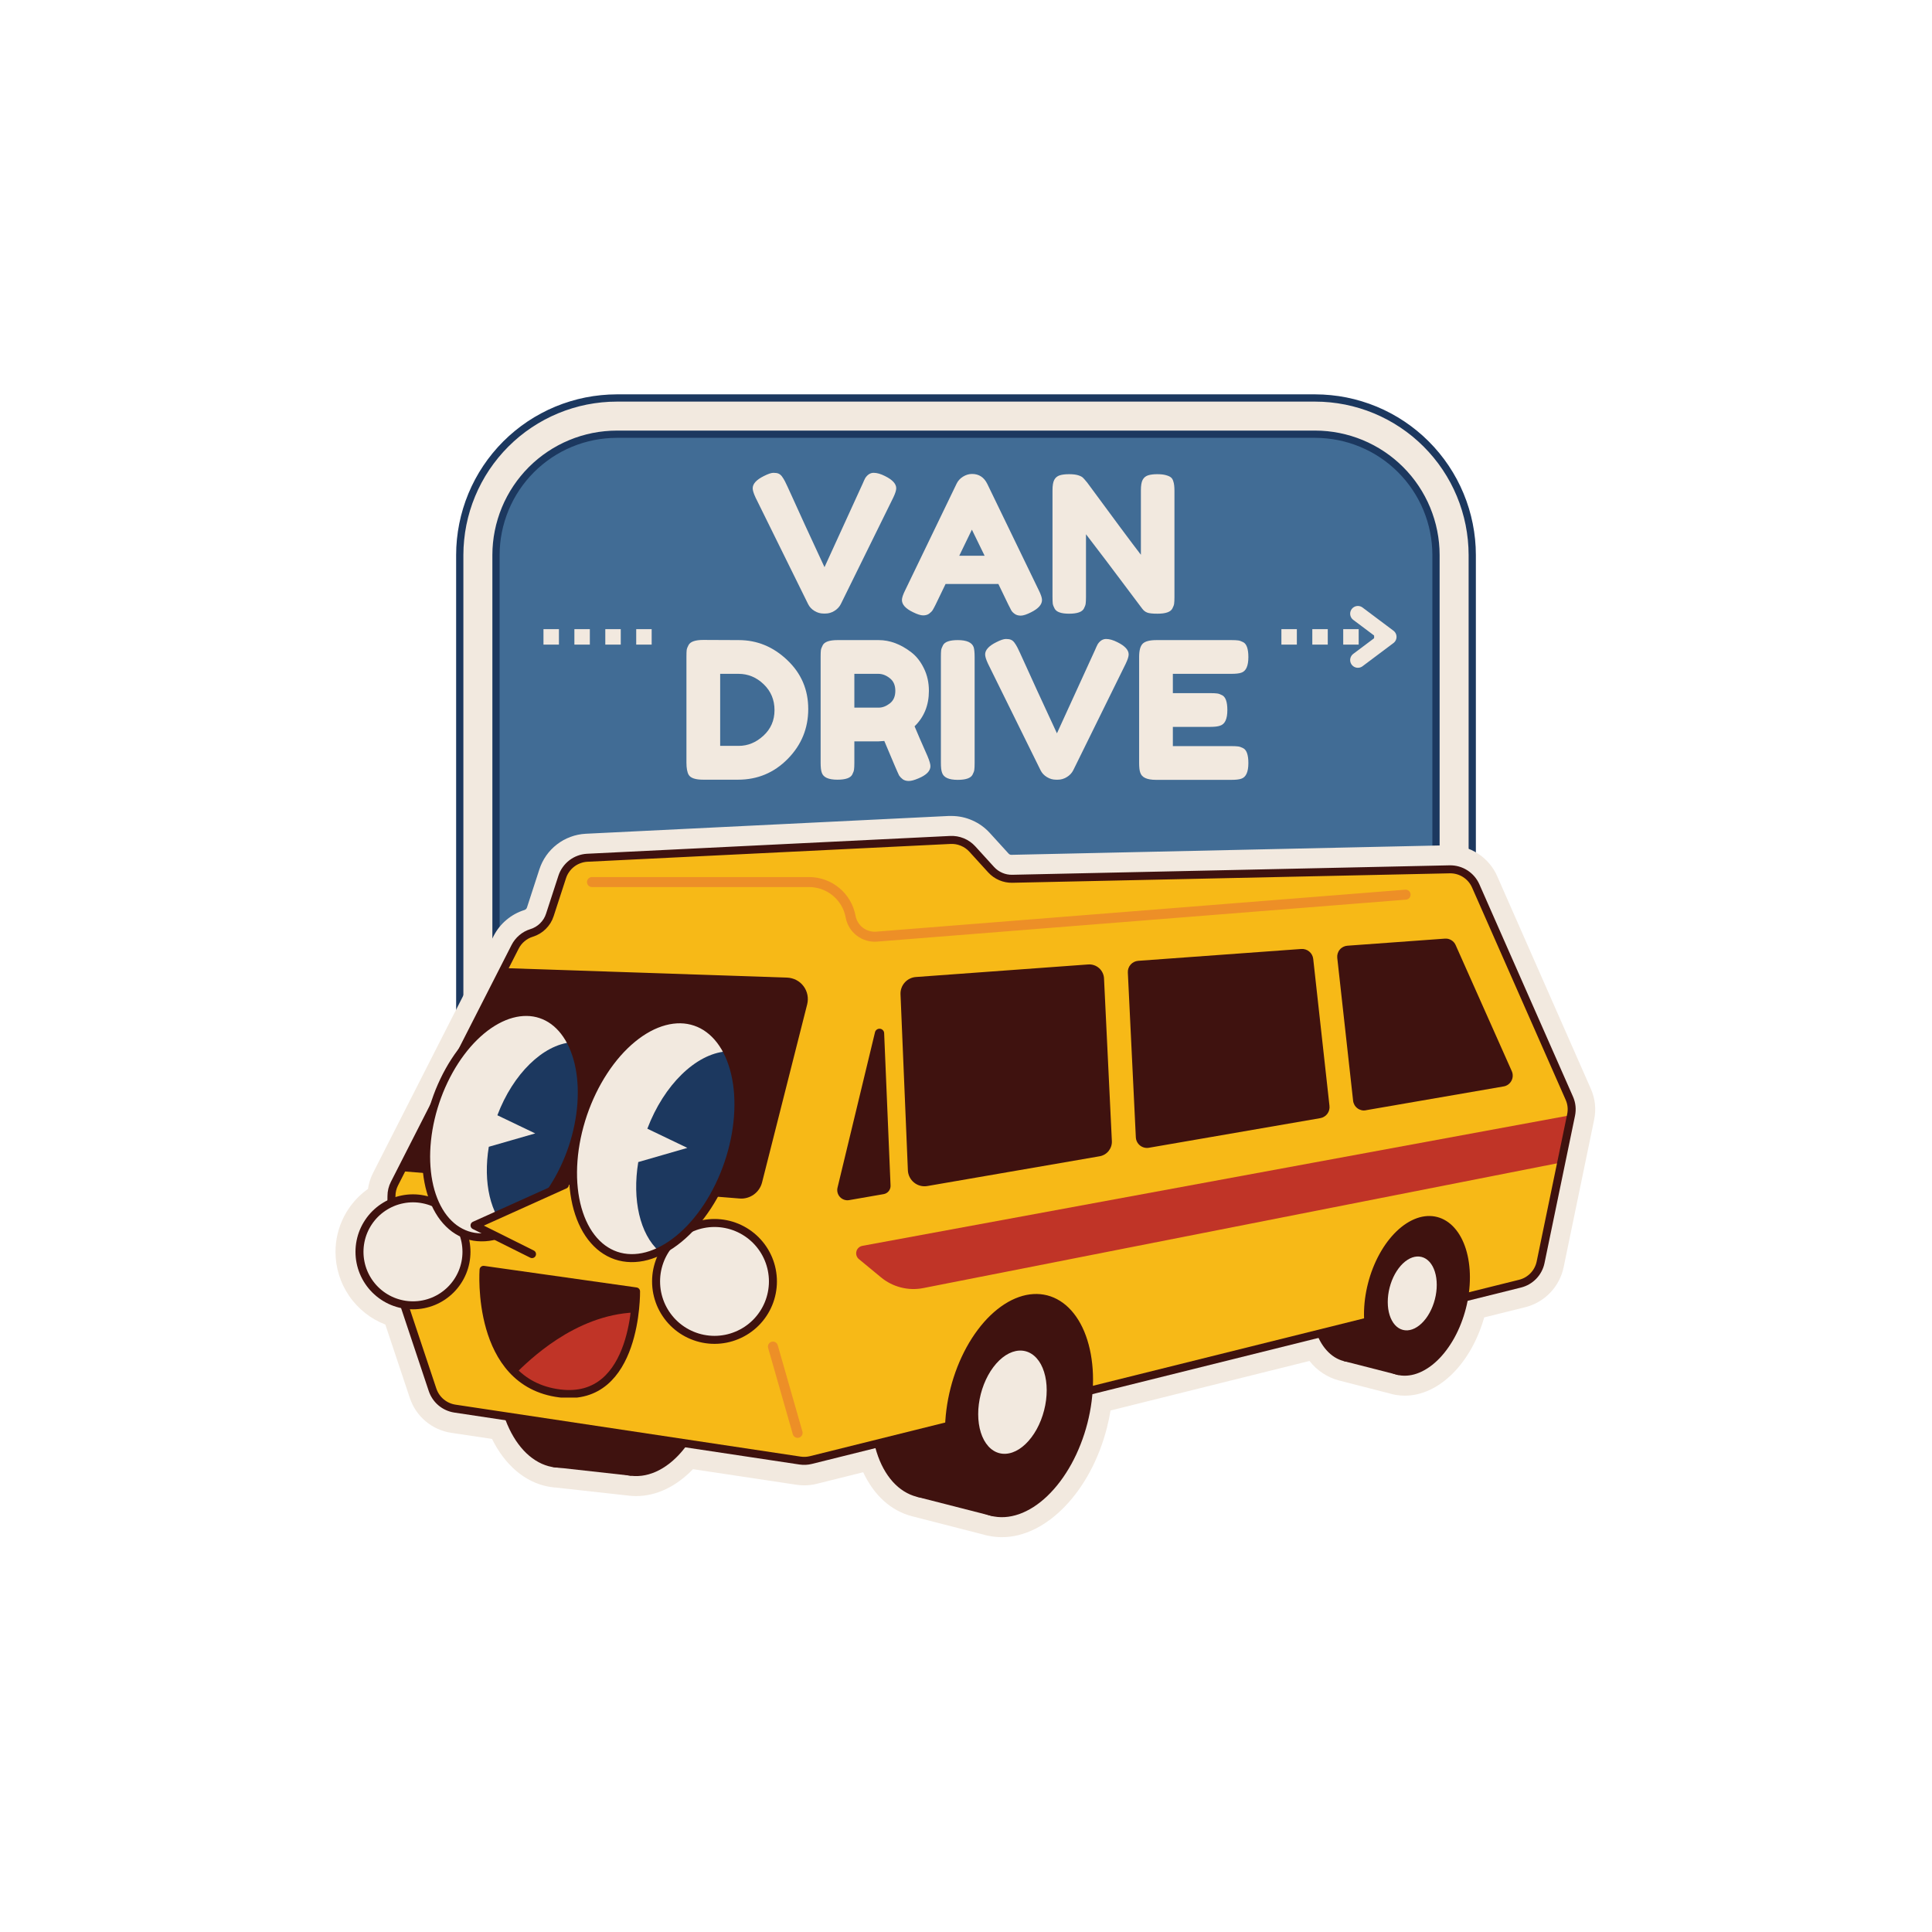 <svg xmlns="http://www.w3.org/2000/svg" xmlns:xlink="http://www.w3.org/1999/xlink" width="500" zoomAndPan="magnify" viewBox="0 0 375 375" height="500" preserveAspectRatio="xMidYMid meet" version="1.0"><defs><g/><clipPath id="457e49e2e4"><path d="M 89 77 L 286 77 L 286 219.75 L 89 219.75 Z M 89 77 " clip-rule="nonzero"/></clipPath><clipPath id="caedf99db0"><path d="M 88.535 76.5 L 286.535 76.5 L 286.535 219.75 L 88.535 219.75 Z M 88.535 76.5 " clip-rule="nonzero"/></clipPath><clipPath id="277a5d54bd"><path d="M 65.121 158.246 L 309.621 158.246 L 309.621 298.496 L 65.121 298.496 Z M 65.121 158.246 " clip-rule="nonzero"/></clipPath><clipPath id="f69ed1863f"><path d="M 81.941 195.523 L 114 195.523 L 114 241 L 81.941 241 Z M 81.941 195.523 " clip-rule="nonzero"/></clipPath><clipPath id="992cf7643e"><path d="M 110 197 L 144.191 197 L 144.191 245 L 110 245 Z M 110 197 " clip-rule="nonzero"/></clipPath><clipPath id="7bfed709d2"><path d="M 93 245 L 125 245 L 125 271.273 L 93 271.273 Z M 93 245 " clip-rule="nonzero"/></clipPath></defs><g clip-path="url(#457e49e2e4)"><path fill="#f2e9df" d="M 96.273 219.191 C 95.812 219.191 95.352 219.148 94.902 219.059 C 94.449 218.965 94.008 218.832 93.582 218.656 C 93.152 218.48 92.75 218.262 92.363 218.008 C 91.98 217.75 91.625 217.457 91.297 217.133 C 90.973 216.805 90.68 216.449 90.426 216.066 C 90.168 215.684 89.949 215.277 89.773 214.852 C 89.598 214.422 89.465 213.984 89.375 213.531 C 89.285 213.078 89.238 212.621 89.238 212.156 L 89.238 107.723 C 89.238 106.727 89.289 105.73 89.387 104.738 C 89.488 103.746 89.633 102.758 89.828 101.781 C 90.023 100.801 90.27 99.836 90.559 98.883 C 90.848 97.926 91.184 96.988 91.566 96.066 C 91.949 95.145 92.375 94.246 92.848 93.363 C 93.316 92.484 93.832 91.629 94.387 90.801 C 94.941 89.973 95.535 89.172 96.168 88.398 C 96.801 87.629 97.469 86.891 98.176 86.184 C 98.879 85.48 99.617 84.809 100.391 84.176 C 101.16 83.543 101.961 82.949 102.793 82.395 C 103.621 81.84 104.477 81.328 105.355 80.855 C 106.234 80.387 107.137 79.961 108.059 79.578 C 108.98 79.195 109.918 78.859 110.871 78.566 C 111.828 78.277 112.793 78.035 113.77 77.84 C 114.75 77.645 115.734 77.496 116.727 77.398 C 117.723 77.301 118.715 77.25 119.715 77.246 L 255.281 77.246 C 256.281 77.25 257.273 77.297 258.27 77.398 C 259.262 77.496 260.246 77.645 261.227 77.84 C 262.203 78.035 263.172 78.277 264.125 78.566 C 265.082 78.859 266.02 79.195 266.941 79.574 C 267.863 79.957 268.762 80.387 269.645 80.855 C 270.523 81.328 271.379 81.84 272.207 82.395 C 273.035 82.949 273.836 83.543 274.609 84.176 C 275.379 84.809 276.117 85.477 276.824 86.184 C 277.527 86.891 278.199 87.629 278.832 88.398 C 279.465 89.168 280.059 89.969 280.613 90.801 C 281.168 91.629 281.68 92.484 282.152 93.363 C 282.621 94.242 283.051 95.145 283.434 96.066 C 283.812 96.988 284.152 97.926 284.441 98.879 C 284.73 99.836 284.973 100.801 285.168 101.781 C 285.367 102.758 285.512 103.746 285.613 104.738 C 285.711 105.73 285.762 106.727 285.762 107.723 L 285.762 212.156 C 285.762 212.621 285.715 213.078 285.625 213.531 C 285.535 213.984 285.402 214.422 285.227 214.852 C 285.051 215.277 284.832 215.684 284.574 216.066 C 284.32 216.449 284.027 216.805 283.699 217.133 C 283.375 217.457 283.02 217.75 282.637 218.008 C 282.25 218.262 281.844 218.48 281.418 218.656 C 280.992 218.832 280.551 218.965 280.098 219.059 C 279.645 219.148 279.188 219.191 278.727 219.191 Z M 96.273 219.191 " fill-opacity="1" fill-rule="nonzero"/></g><g clip-path="url(#caedf99db0)"><path fill="#1c385f" d="M 278.727 219.895 L 96.273 219.895 C 95.766 219.895 95.262 219.848 94.762 219.746 C 94.266 219.648 93.781 219.5 93.312 219.305 C 92.844 219.113 92.395 218.875 91.973 218.59 C 91.551 218.309 91.16 217.988 90.801 217.629 C 90.441 217.27 90.121 216.879 89.84 216.457 C 89.559 216.035 89.32 215.59 89.125 215.117 C 88.93 214.648 88.781 214.164 88.684 213.668 C 88.586 213.168 88.535 212.664 88.535 212.156 L 88.535 107.723 C 88.535 106.703 88.586 105.684 88.688 104.668 C 88.789 103.652 88.941 102.645 89.141 101.645 C 89.34 100.641 89.59 99.652 89.887 98.676 C 90.184 97.699 90.527 96.742 90.918 95.797 C 91.309 94.855 91.746 93.934 92.227 93.031 C 92.707 92.133 93.234 91.258 93.801 90.41 C 94.367 89.562 94.977 88.742 95.625 87.953 C 96.27 87.164 96.957 86.41 97.676 85.688 C 98.398 84.965 99.156 84.281 99.945 83.633 C 100.734 82.984 101.551 82.379 102.398 81.809 C 103.25 81.242 104.125 80.719 105.023 80.238 C 105.922 79.754 106.844 79.32 107.789 78.926 C 108.73 78.535 109.691 78.191 110.668 77.895 C 111.645 77.598 112.633 77.348 113.633 77.148 C 114.637 76.949 115.645 76.801 116.66 76.699 C 117.676 76.598 118.695 76.547 119.715 76.543 L 255.281 76.543 C 256.305 76.547 257.32 76.598 258.336 76.699 C 259.352 76.797 260.363 76.949 261.363 77.148 C 262.363 77.348 263.352 77.598 264.328 77.895 C 265.305 78.191 266.266 78.535 267.211 78.926 C 268.152 79.316 269.074 79.754 269.973 80.234 C 270.875 80.719 271.75 81.242 272.598 81.809 C 273.445 82.375 274.266 82.984 275.055 83.633 C 275.844 84.277 276.598 84.965 277.32 85.688 C 278.043 86.406 278.727 87.164 279.375 87.953 C 280.023 88.742 280.633 89.559 281.199 90.41 C 281.766 91.258 282.289 92.133 282.773 93.031 C 283.254 93.934 283.691 94.855 284.082 95.797 C 284.473 96.738 284.816 97.699 285.113 98.676 C 285.41 99.652 285.66 100.641 285.859 101.645 C 286.059 102.645 286.211 103.652 286.312 104.668 C 286.414 105.684 286.465 106.703 286.465 107.723 L 286.465 212.156 C 286.465 212.664 286.414 213.168 286.316 213.668 C 286.219 214.164 286.07 214.648 285.875 215.117 C 285.68 215.59 285.441 216.035 285.16 216.457 C 284.879 216.879 284.559 217.27 284.199 217.629 C 283.84 217.988 283.449 218.309 283.027 218.59 C 282.602 218.875 282.156 219.113 281.688 219.305 C 281.219 219.5 280.734 219.648 280.238 219.746 C 279.738 219.848 279.234 219.895 278.727 219.895 Z M 119.715 77.953 C 118.738 77.953 117.766 78 116.797 78.098 C 115.828 78.195 114.863 78.34 113.91 78.527 C 112.953 78.719 112.008 78.957 111.074 79.242 C 110.145 79.523 109.227 79.852 108.328 80.227 C 107.426 80.602 106.547 81.016 105.688 81.477 C 104.828 81.938 103.992 82.438 103.184 82.98 C 102.371 83.52 101.59 84.102 100.836 84.719 C 100.082 85.34 99.363 85.992 98.672 86.684 C 97.984 87.371 97.328 88.094 96.711 88.848 C 96.094 89.598 95.512 90.383 94.969 91.191 C 94.43 92 93.926 92.836 93.469 93.695 C 93.008 94.555 92.59 95.434 92.219 96.336 C 91.844 97.234 91.516 98.152 91.23 99.086 C 90.949 100.02 90.711 100.961 90.52 101.918 C 90.328 102.875 90.184 103.836 90.09 104.809 C 89.992 105.777 89.941 106.75 89.941 107.723 L 89.941 212.156 C 89.941 212.574 89.984 212.984 90.062 213.395 C 90.145 213.801 90.266 214.195 90.422 214.582 C 90.582 214.965 90.777 215.328 91.008 215.676 C 91.238 216.02 91.504 216.34 91.797 216.633 C 92.09 216.93 92.41 217.191 92.754 217.422 C 93.102 217.652 93.465 217.848 93.852 218.008 C 94.234 218.164 94.629 218.285 95.039 218.367 C 95.445 218.449 95.855 218.488 96.273 218.488 L 278.727 218.488 C 279.145 218.488 279.555 218.449 279.961 218.367 C 280.371 218.285 280.766 218.164 281.148 218.008 C 281.535 217.848 281.898 217.652 282.246 217.422 C 282.59 217.191 282.91 216.93 283.203 216.633 C 283.496 216.34 283.762 216.02 283.992 215.676 C 284.223 215.328 284.418 214.965 284.574 214.582 C 284.734 214.195 284.855 213.801 284.938 213.395 C 285.016 212.984 285.059 212.574 285.059 212.156 L 285.059 107.723 C 285.055 106.75 285.008 105.777 284.91 104.805 C 284.812 103.836 284.672 102.875 284.48 101.918 C 284.289 100.961 284.051 100.02 283.766 99.086 C 283.484 98.152 283.156 97.234 282.781 96.336 C 282.406 95.434 281.992 94.555 281.531 93.695 C 281.07 92.836 280.57 92 280.027 91.191 C 279.484 90.379 278.906 89.598 278.285 88.844 C 277.668 88.094 277.016 87.371 276.324 86.68 C 275.637 85.992 274.914 85.34 274.16 84.719 C 273.406 84.102 272.625 83.52 271.816 82.98 C 271.004 82.438 270.168 81.938 269.309 81.477 C 268.449 81.016 267.57 80.602 266.672 80.227 C 265.77 79.852 264.852 79.523 263.922 79.242 C 262.988 78.957 262.043 78.719 261.09 78.527 C 260.133 78.34 259.168 78.195 258.199 78.098 C 257.23 78 256.258 77.953 255.281 77.953 Z M 119.715 77.953 " fill-opacity="1" fill-rule="nonzero"/></g><path fill="#416c95" d="M 119.715 84.281 L 255.285 84.281 C 256.055 84.281 256.82 84.32 257.582 84.395 C 258.348 84.469 259.105 84.582 259.859 84.734 C 260.613 84.883 261.355 85.07 262.09 85.293 C 262.824 85.516 263.547 85.773 264.258 86.066 C 264.965 86.359 265.66 86.688 266.336 87.051 C 267.012 87.41 267.672 87.805 268.309 88.234 C 268.945 88.66 269.562 89.117 270.156 89.602 C 270.75 90.09 271.316 90.605 271.859 91.148 C 272.402 91.691 272.918 92.258 273.406 92.852 C 273.895 93.445 274.352 94.062 274.777 94.699 C 275.203 95.34 275.598 95.996 275.961 96.672 C 276.32 97.352 276.648 98.043 276.941 98.754 C 277.238 99.461 277.496 100.184 277.719 100.918 C 277.941 101.652 278.125 102.398 278.277 103.152 C 278.426 103.902 278.539 104.66 278.613 105.426 C 278.688 106.191 278.727 106.957 278.727 107.723 L 278.727 212.156 L 96.273 212.156 L 96.273 107.723 C 96.273 106.957 96.309 106.191 96.387 105.426 C 96.461 104.66 96.574 103.902 96.723 103.152 C 96.871 102.398 97.059 101.652 97.281 100.918 C 97.504 100.184 97.762 99.461 98.059 98.754 C 98.352 98.043 98.68 97.352 99.039 96.672 C 99.402 95.996 99.797 95.34 100.223 94.699 C 100.648 94.062 101.105 93.445 101.594 92.852 C 102.082 92.258 102.598 91.691 103.137 91.148 C 103.68 90.605 104.25 90.09 104.844 89.602 C 105.438 89.117 106.051 88.66 106.691 88.234 C 107.328 87.805 107.988 87.41 108.664 87.051 C 109.34 86.688 110.035 86.359 110.742 86.066 C 111.453 85.773 112.176 85.516 112.91 85.293 C 113.645 85.07 114.387 84.883 115.141 84.734 C 115.895 84.582 116.652 84.469 117.418 84.395 C 118.18 84.32 118.945 84.281 119.715 84.281 Z M 119.715 84.281 " fill-opacity="1" fill-rule="nonzero"/><path fill="#1c385f" d="M 278.727 212.859 L 96.273 212.859 C 96.078 212.859 95.914 212.793 95.773 212.656 C 95.637 212.52 95.57 212.352 95.57 212.156 L 95.57 107.723 C 95.57 106.934 95.609 106.145 95.688 105.359 C 95.766 104.57 95.883 103.789 96.039 103.016 C 96.191 102.238 96.387 101.473 96.617 100.719 C 96.844 99.961 97.113 99.219 97.414 98.488 C 97.719 97.758 98.055 97.043 98.43 96.348 C 98.801 95.652 99.207 94.973 99.648 94.316 C 100.086 93.66 100.559 93.023 101.059 92.414 C 101.559 91.805 102.09 91.219 102.648 90.66 C 103.207 90.102 103.793 89.57 104.406 89.066 C 105.016 88.566 105.648 88.098 106.309 87.656 C 106.965 87.219 107.641 86.812 108.34 86.438 C 109.035 86.066 109.75 85.727 110.48 85.426 C 111.211 85.121 111.953 84.855 112.707 84.625 C 113.465 84.395 114.23 84.203 115.004 84.047 C 115.781 83.891 116.562 83.777 117.348 83.699 C 118.137 83.621 118.926 83.578 119.715 83.578 L 255.281 83.578 C 256.074 83.578 256.859 83.617 257.648 83.695 C 258.434 83.777 259.215 83.891 259.992 84.047 C 260.766 84.203 261.531 84.395 262.289 84.625 C 263.043 84.855 263.789 85.121 264.52 85.422 C 265.25 85.727 265.961 86.062 266.66 86.438 C 267.355 86.809 268.035 87.215 268.691 87.656 C 269.348 88.094 269.984 88.566 270.594 89.066 C 271.203 89.566 271.789 90.098 272.348 90.656 C 272.906 91.215 273.438 91.801 273.941 92.414 C 274.441 93.023 274.914 93.656 275.352 94.316 C 275.793 94.973 276.199 95.648 276.57 96.348 C 276.945 97.043 277.281 97.758 277.586 98.488 C 277.887 99.219 278.152 99.961 278.383 100.719 C 278.613 101.473 278.809 102.238 278.961 103.016 C 279.117 103.789 279.234 104.57 279.312 105.359 C 279.391 106.145 279.43 106.934 279.43 107.723 L 279.43 212.156 C 279.43 212.352 279.363 212.52 279.223 212.656 C 279.086 212.793 278.922 212.859 278.727 212.859 Z M 96.977 211.453 L 278.023 211.453 L 278.023 107.723 C 278.023 106.98 277.984 106.238 277.91 105.496 C 277.84 104.754 277.727 104.02 277.582 103.289 C 277.438 102.559 277.254 101.836 277.039 101.125 C 276.82 100.414 276.57 99.715 276.285 99.023 C 276 98.336 275.684 97.664 275.332 97.008 C 274.98 96.352 274.598 95.715 274.184 95.098 C 273.77 94.477 273.328 93.879 272.855 93.305 C 272.383 92.73 271.883 92.18 271.355 91.652 C 270.828 91.125 270.277 90.625 269.703 90.152 C 269.125 89.68 268.531 89.238 267.91 88.824 C 267.293 88.41 266.652 88.027 265.996 87.676 C 265.34 87.324 264.668 87.008 263.98 86.723 C 263.293 86.438 262.594 86.188 261.879 85.969 C 261.168 85.754 260.445 85.57 259.715 85.426 C 258.988 85.281 258.25 85.172 257.512 85.098 C 256.77 85.023 256.027 84.984 255.281 84.984 L 119.715 84.984 C 118.969 84.988 118.227 85.023 117.488 85.098 C 116.746 85.172 116.012 85.281 115.281 85.426 C 114.551 85.574 113.828 85.754 113.117 85.969 C 112.402 86.188 111.703 86.438 111.016 86.723 C 110.328 87.008 109.656 87.328 109 87.676 C 108.344 88.027 107.707 88.41 107.086 88.824 C 106.469 89.238 105.871 89.684 105.297 90.156 C 104.719 90.625 104.168 91.125 103.645 91.652 C 103.117 92.18 102.617 92.73 102.145 93.305 C 101.672 93.883 101.23 94.477 100.816 95.098 C 100.402 95.715 100.02 96.352 99.668 97.012 C 99.316 97.668 99 98.34 98.715 99.027 C 98.43 99.715 98.176 100.414 97.961 101.125 C 97.746 101.84 97.562 102.559 97.418 103.289 C 97.27 104.02 97.16 104.754 97.086 105.496 C 97.016 106.238 96.977 106.98 96.977 107.723 Z M 96.977 211.453 " fill-opacity="1" fill-rule="nonzero"/><g clip-path="url(#277a5d54bd)"><path fill="#f2e9df" d="M 194.488 298.363 C 193.746 298.363 193.004 298.301 192.273 298.168 C 192.117 298.148 191.965 298.121 191.812 298.082 L 191.754 298.082 L 191.363 297.992 L 190.977 297.879 L 177.016 294.301 C 172.945 293.254 169.617 290.215 167.547 285.762 L 158.523 288.008 C 157.73 288.207 156.922 288.305 156.102 288.305 C 155.598 288.305 155.098 288.266 154.602 288.191 L 134.508 285.168 C 131.246 288.539 127.406 290.387 123.48 290.387 C 123.02 290.387 122.562 290.363 122.105 290.309 L 107.754 288.719 C 107.617 288.719 107.477 288.719 107.34 288.688 L 106.953 288.629 L 106.898 288.629 C 106.742 288.613 106.59 288.586 106.438 288.551 C 101.91 287.707 98.016 284.387 95.5 279.297 L 87.59 278.109 C 86.672 277.973 85.789 277.715 84.945 277.332 C 84.098 276.953 83.32 276.461 82.609 275.863 C 81.898 275.266 81.281 274.582 80.762 273.812 C 80.242 273.043 79.836 272.219 79.543 271.336 L 74.793 257.094 C 74.086 256.82 73.406 256.496 72.746 256.121 C 72.09 255.746 71.465 255.324 70.871 254.855 C 70.277 254.383 69.719 253.871 69.203 253.32 C 68.688 252.766 68.211 252.18 67.785 251.555 C 67.355 250.93 66.973 250.277 66.645 249.594 C 66.312 248.914 66.035 248.211 65.809 247.488 C 65.582 246.766 65.41 246.027 65.297 245.281 C 65.18 244.531 65.121 243.777 65.121 243.02 C 65.117 241.82 65.254 240.641 65.535 239.473 C 65.816 238.309 66.23 237.191 66.777 236.125 C 67.324 235.059 67.992 234.074 68.777 233.168 C 69.562 232.262 70.445 231.465 71.422 230.77 C 71.582 229.684 71.91 228.645 72.41 227.664 L 95.809 181.676 C 96.43 180.465 97.258 179.426 98.297 178.551 C 99.336 177.672 100.504 177.035 101.797 176.629 C 102.043 176.547 102.203 176.387 102.285 176.145 L 104.684 168.766 C 104.996 167.801 105.441 166.902 106.023 166.07 C 106.609 165.242 107.301 164.516 108.105 163.898 C 108.906 163.277 109.785 162.793 110.738 162.441 C 111.688 162.086 112.668 161.887 113.684 161.832 L 184.141 158.379 C 184.309 158.379 184.492 158.379 184.676 158.379 C 186.09 158.383 187.445 158.668 188.738 159.242 C 190.031 159.812 191.156 160.621 192.109 161.664 L 195.762 165.676 C 195.906 165.836 196.082 165.918 196.297 165.922 L 281.203 164.066 L 281.406 164.066 C 282.383 164.066 283.336 164.207 284.273 164.484 C 285.207 164.762 286.082 165.168 286.902 165.703 C 287.719 166.234 288.441 166.875 289.074 167.617 C 289.703 168.363 290.219 169.18 290.609 170.074 L 308.766 211.301 C 309.633 213.262 309.848 215.293 309.41 217.395 L 303.496 245.992 C 303.301 246.918 302.98 247.801 302.539 248.637 C 302.094 249.477 301.547 250.238 300.891 250.918 C 300.234 251.602 299.496 252.184 298.676 252.66 C 297.859 253.137 296.988 253.488 296.07 253.723 L 288.082 255.707 C 285.523 264.691 279.27 270.898 272.668 270.898 C 272.078 270.898 271.492 270.848 270.91 270.746 C 270.766 270.727 270.617 270.695 270.473 270.66 L 270.148 270.586 L 269.848 270.5 L 259.875 267.945 C 258.742 267.645 257.688 267.168 256.715 266.52 C 255.738 265.875 254.891 265.086 254.172 264.16 L 215.555 273.773 C 215.367 274.918 215.129 276.066 214.836 277.195 C 211.688 289.465 203.133 298.363 194.488 298.363 Z M 194.488 298.363 " fill-opacity="1" fill-rule="nonzero"/></g><path fill="#3f120f" d="M 127.359 242.551 C 127.805 242.602 128.246 242.688 128.684 242.805 C 129.121 242.926 129.547 243.078 129.973 243.266 C 130.395 243.457 130.805 243.676 131.211 243.934 C 131.613 244.188 132.008 244.477 132.391 244.797 C 132.773 245.117 133.141 245.469 133.496 245.852 C 133.855 246.234 134.195 246.645 134.523 247.086 C 134.852 247.527 135.16 247.992 135.457 248.488 C 135.75 248.98 136.027 249.5 136.289 250.043 C 136.547 250.586 136.789 251.152 137.012 251.738 C 137.234 252.324 137.434 252.93 137.617 253.555 C 137.801 254.18 137.961 254.824 138.102 255.48 C 138.242 256.137 138.363 256.809 138.461 257.492 C 138.559 258.172 138.633 258.867 138.688 259.566 C 138.742 260.27 138.773 260.98 138.781 261.695 C 138.793 262.41 138.781 263.125 138.746 263.848 C 138.711 264.566 138.652 265.285 138.574 266.004 C 138.496 266.723 138.395 267.438 138.27 268.148 C 138.148 268.859 138.004 269.562 137.84 270.258 C 137.676 270.953 137.492 271.641 137.285 272.312 C 137.082 272.988 136.855 273.645 136.613 274.293 C 136.367 274.938 136.105 275.566 135.828 276.176 C 135.547 276.785 135.25 277.379 134.938 277.949 C 134.621 278.52 134.293 279.066 133.949 279.59 C 133.605 280.113 133.246 280.613 132.875 281.086 C 132.504 281.562 132.121 282.008 131.727 282.426 C 131.332 282.844 130.926 283.23 130.512 283.59 C 130.094 283.949 129.672 284.277 129.242 284.57 C 128.812 284.867 128.375 285.129 127.93 285.359 C 127.488 285.59 127.043 285.785 126.594 285.945 C 126.141 286.109 125.691 286.234 125.238 286.328 C 124.785 286.418 124.332 286.477 123.879 286.496 C 123.426 286.52 122.98 286.504 122.531 286.457 C 122.086 286.406 121.645 286.32 121.207 286.203 C 120.773 286.082 120.344 285.93 119.918 285.742 C 119.496 285.551 119.086 285.332 118.68 285.074 C 118.277 284.82 117.883 284.531 117.5 284.211 C 117.117 283.891 116.75 283.539 116.395 283.156 C 116.035 282.773 115.695 282.363 115.367 281.922 C 115.039 281.48 114.73 281.016 114.434 280.52 C 114.141 280.027 113.863 279.508 113.602 278.965 C 113.344 278.422 113.102 277.855 112.879 277.27 C 112.656 276.684 112.457 276.078 112.273 275.449 C 112.09 274.824 111.93 274.184 111.789 273.527 C 111.648 272.871 111.527 272.199 111.43 271.516 C 111.332 270.836 111.258 270.141 111.203 269.438 C 111.148 268.738 111.117 268.027 111.109 267.312 C 111.098 266.598 111.113 265.883 111.145 265.16 C 111.18 264.441 111.238 263.723 111.316 263.004 C 111.395 262.285 111.496 261.57 111.621 260.859 C 111.742 260.148 111.887 259.445 112.051 258.75 C 112.215 258.055 112.398 257.367 112.605 256.695 C 112.809 256.02 113.035 255.363 113.277 254.715 C 113.523 254.07 113.785 253.441 114.062 252.832 C 114.344 252.223 114.641 251.629 114.953 251.059 C 115.27 250.488 115.598 249.941 115.941 249.418 C 116.285 248.895 116.645 248.395 117.016 247.922 C 117.387 247.445 117.77 247 118.164 246.582 C 118.559 246.164 118.965 245.777 119.379 245.418 C 119.797 245.059 120.219 244.73 120.648 244.438 C 121.082 244.141 121.516 243.879 121.961 243.648 C 122.402 243.418 122.848 243.223 123.297 243.062 C 123.75 242.898 124.199 242.773 124.652 242.68 C 125.105 242.59 125.559 242.531 126.012 242.512 C 126.465 242.488 126.914 242.504 127.359 242.551 Z M 127.359 242.551 " fill-opacity="1" fill-rule="nonzero"/><path fill="#3f120f" d="M 112.609 240.93 C 113.059 240.98 113.5 241.062 113.934 241.184 C 114.371 241.305 114.801 241.457 115.223 241.645 C 115.645 241.836 116.059 242.055 116.465 242.312 C 116.867 242.566 117.262 242.855 117.641 243.176 C 118.023 243.496 118.395 243.848 118.75 244.23 C 119.105 244.613 119.449 245.023 119.777 245.465 C 120.102 245.906 120.414 246.371 120.707 246.867 C 121.004 247.359 121.281 247.879 121.539 248.422 C 121.801 248.965 122.043 249.531 122.262 250.117 C 122.484 250.703 122.688 251.309 122.871 251.934 C 123.051 252.559 123.215 253.203 123.355 253.859 C 123.496 254.516 123.613 255.188 123.711 255.867 C 123.809 256.551 123.887 257.246 123.941 257.945 C 123.992 258.648 124.023 259.359 124.035 260.074 C 124.043 260.789 124.031 261.504 123.996 262.227 C 123.961 262.945 123.906 263.664 123.824 264.383 C 123.746 265.102 123.645 265.816 123.523 266.527 C 123.402 267.238 123.258 267.941 123.094 268.637 C 122.93 269.332 122.742 270.02 122.539 270.691 C 122.332 271.363 122.109 272.023 121.863 272.672 C 121.621 273.316 121.359 273.945 121.078 274.555 C 120.801 275.164 120.504 275.758 120.188 276.328 C 119.875 276.898 119.547 277.445 119.203 277.969 C 118.855 278.492 118.5 278.992 118.129 279.465 C 117.758 279.941 117.371 280.387 116.977 280.805 C 116.582 281.223 116.176 281.609 115.762 281.969 C 115.348 282.328 114.926 282.652 114.492 282.949 C 114.062 283.246 113.625 283.508 113.184 283.738 C 112.742 283.969 112.293 284.164 111.844 284.324 C 111.395 284.484 110.941 284.613 110.488 284.707 C 110.035 284.797 109.582 284.855 109.133 284.875 C 108.68 284.898 108.23 284.883 107.785 284.836 C 107.34 284.785 106.898 284.699 106.461 284.582 C 106.023 284.461 105.594 284.309 105.172 284.121 C 104.75 283.93 104.336 283.707 103.934 283.453 C 103.527 283.195 103.137 282.91 102.754 282.59 C 102.371 282.27 102 281.918 101.645 281.535 C 101.289 281.152 100.945 280.742 100.621 280.301 C 100.293 279.859 99.98 279.395 99.688 278.898 C 99.391 278.406 99.113 277.887 98.855 277.344 C 98.594 276.801 98.355 276.234 98.133 275.648 C 97.91 275.062 97.707 274.453 97.527 273.828 C 97.344 273.203 97.184 272.562 97.043 271.906 C 96.898 271.25 96.781 270.578 96.684 269.895 C 96.586 269.211 96.508 268.52 96.457 267.816 C 96.402 267.117 96.371 266.406 96.359 265.691 C 96.352 264.977 96.363 264.262 96.398 263.539 C 96.434 262.82 96.492 262.102 96.57 261.383 C 96.648 260.664 96.75 259.949 96.871 259.238 C 96.992 258.527 97.137 257.824 97.301 257.129 C 97.465 256.434 97.652 255.746 97.855 255.074 C 98.062 254.398 98.285 253.742 98.531 253.094 C 98.773 252.449 99.035 251.82 99.316 251.211 C 99.598 250.602 99.895 250.008 100.207 249.438 C 100.52 248.867 100.848 248.32 101.195 247.797 C 101.539 247.27 101.895 246.773 102.266 246.297 C 102.641 245.824 103.023 245.379 103.418 244.961 C 103.812 244.543 104.219 244.156 104.633 243.797 C 105.047 243.438 105.469 243.109 105.902 242.816 C 106.332 242.52 106.77 242.258 107.211 242.027 C 107.656 241.797 108.102 241.602 108.551 241.441 C 109 241.277 109.453 241.152 109.906 241.059 C 110.359 240.969 110.812 240.91 111.262 240.891 C 111.715 240.867 112.164 240.883 112.609 240.93 Z M 112.609 240.93 " fill-opacity="1" fill-rule="nonzero"/><path fill="#3f120f" d="M 122.527 286.441 L 107.309 284.754 L 110.254 271.785 L 123.852 278.98 Z M 122.527 286.441 " fill-opacity="1" fill-rule="nonzero"/><path fill="#3f120f" d="M 268.676 233.578 C 269.297 233.738 269.891 233.996 270.453 234.348 C 271.016 234.699 271.535 235.145 272.012 235.676 C 272.488 236.211 272.914 236.82 273.293 237.512 C 273.668 238.203 273.984 238.961 274.242 239.785 C 274.504 240.609 274.699 241.484 274.832 242.41 C 274.961 243.332 275.027 244.293 275.031 245.281 C 275.031 246.27 274.965 247.273 274.836 248.293 C 274.703 249.309 274.508 250.32 274.25 251.324 C 273.996 252.328 273.68 253.309 273.305 254.262 C 272.93 255.219 272.504 256.129 272.027 256.996 C 271.551 257.863 271.031 258.672 270.473 259.418 C 269.91 260.164 269.32 260.836 268.695 261.434 C 268.07 262.031 267.43 262.543 266.766 262.965 C 266.105 263.391 265.438 263.723 264.762 263.957 C 264.086 264.195 263.418 264.332 262.758 264.371 C 262.094 264.41 261.453 264.352 260.828 264.191 C 260.203 264.031 259.613 263.773 259.051 263.422 C 258.488 263.066 257.969 262.625 257.492 262.09 C 257.012 261.559 256.586 260.945 256.211 260.254 C 255.836 259.562 255.52 258.805 255.258 257.98 C 255 257.156 254.805 256.285 254.672 255.359 C 254.539 254.434 254.473 253.477 254.473 252.488 C 254.473 251.496 254.535 250.492 254.668 249.477 C 254.797 248.461 254.992 247.449 255.25 246.445 C 255.508 245.438 255.824 244.457 256.199 243.504 C 256.57 242.551 256.996 241.641 257.473 240.773 C 257.953 239.906 258.469 239.098 259.031 238.352 C 259.59 237.605 260.184 236.934 260.809 236.336 C 261.43 235.738 262.074 235.227 262.734 234.801 C 263.395 234.375 264.066 234.047 264.738 233.809 C 265.414 233.574 266.082 233.434 266.746 233.395 C 267.406 233.355 268.051 233.418 268.676 233.578 Z M 268.676 233.578 " fill-opacity="1" fill-rule="nonzero"/><path fill="#3f120f" d="M 260.828 264.188 L 271.441 266.906 L 272.742 257.484 L 261.824 258.859 Z M 260.828 264.188 " fill-opacity="1" fill-rule="nonzero"/><path fill="#3f120f" d="M 188.902 247.742 C 189.336 247.852 189.762 248 190.176 248.18 C 190.59 248.359 190.996 248.57 191.387 248.816 C 191.777 249.062 192.156 249.34 192.52 249.652 C 192.883 249.961 193.234 250.305 193.566 250.676 C 193.898 251.047 194.215 251.445 194.516 251.875 C 194.812 252.305 195.094 252.758 195.355 253.242 C 195.617 253.723 195.859 254.23 196.082 254.762 C 196.305 255.289 196.504 255.844 196.688 256.418 C 196.867 256.992 197.027 257.586 197.164 258.199 C 197.301 258.809 197.414 259.438 197.508 260.082 C 197.598 260.727 197.668 261.387 197.715 262.055 C 197.762 262.727 197.785 263.406 197.785 264.098 C 197.785 264.785 197.766 265.484 197.719 266.188 C 197.672 266.891 197.605 267.594 197.512 268.305 C 197.422 269.012 197.309 269.723 197.172 270.43 C 197.035 271.137 196.879 271.844 196.699 272.543 C 196.52 273.242 196.32 273.938 196.098 274.621 C 195.875 275.309 195.637 275.984 195.375 276.652 C 195.113 277.316 194.832 277.969 194.535 278.605 C 194.238 279.242 193.922 279.863 193.59 280.469 C 193.258 281.074 192.91 281.66 192.547 282.223 C 192.184 282.789 191.805 283.332 191.414 283.852 C 191.023 284.371 190.621 284.867 190.207 285.34 C 189.793 285.809 189.367 286.254 188.934 286.668 C 188.496 287.086 188.055 287.473 187.605 287.832 C 187.156 288.188 186.699 288.516 186.238 288.812 C 185.777 289.109 185.312 289.375 184.844 289.605 C 184.375 289.836 183.906 290.035 183.438 290.199 C 182.965 290.363 182.496 290.496 182.027 290.594 C 181.559 290.688 181.094 290.75 180.633 290.777 C 180.172 290.805 179.715 290.797 179.266 290.754 C 178.812 290.711 178.371 290.637 177.938 290.523 C 177.5 290.41 177.074 290.266 176.66 290.086 C 176.246 289.906 175.844 289.691 175.449 289.445 C 175.059 289.199 174.68 288.922 174.316 288.613 C 173.953 288.301 173.605 287.961 173.27 287.59 C 172.938 287.219 172.621 286.816 172.324 286.391 C 172.023 285.961 171.742 285.504 171.48 285.023 C 171.219 284.539 170.977 284.035 170.754 283.504 C 170.535 282.973 170.332 282.422 170.152 281.848 C 169.969 281.27 169.812 280.68 169.676 280.066 C 169.539 279.453 169.422 278.824 169.332 278.18 C 169.238 277.535 169.168 276.879 169.121 276.207 C 169.074 275.535 169.051 274.855 169.051 274.168 C 169.051 273.477 169.074 272.781 169.117 272.078 C 169.164 271.375 169.234 270.668 169.324 269.961 C 169.414 269.25 169.527 268.543 169.664 267.836 C 169.801 267.125 169.957 266.422 170.137 265.723 C 170.316 265.02 170.52 264.328 170.738 263.641 C 170.961 262.953 171.203 262.277 171.465 261.613 C 171.723 260.949 172.004 260.297 172.301 259.66 C 172.602 259.02 172.914 258.398 173.246 257.793 C 173.578 257.191 173.926 256.605 174.289 256.039 C 174.656 255.477 175.031 254.934 175.422 254.41 C 175.812 253.891 176.215 253.395 176.633 252.926 C 177.047 252.453 177.469 252.012 177.906 251.594 C 178.34 251.176 178.781 250.789 179.23 250.434 C 179.684 250.074 180.137 249.746 180.598 249.449 C 181.059 249.152 181.523 248.891 181.992 248.66 C 182.461 248.426 182.93 248.227 183.402 248.062 C 183.871 247.898 184.34 247.77 184.809 247.672 C 185.277 247.574 185.742 247.512 186.203 247.484 C 186.668 247.461 187.121 247.465 187.574 247.508 C 188.023 247.551 188.465 247.629 188.902 247.742 Z M 188.902 247.742 " fill-opacity="1" fill-rule="nonzero"/><path fill="#f7b917" d="M 88.27 273.484 L 155.258 283.578 C 155.969 283.684 156.672 283.648 157.367 283.477 L 294.949 249.219 C 295.445 249.094 295.91 248.906 296.352 248.652 C 296.793 248.395 297.188 248.086 297.543 247.719 C 297.895 247.352 298.191 246.941 298.426 246.492 C 298.664 246.039 298.836 245.566 298.938 245.066 L 304.852 216.473 C 305.086 215.34 304.973 214.246 304.508 213.191 L 286.352 171.969 C 286.137 171.48 285.855 171.035 285.512 170.633 C 285.164 170.227 284.766 169.883 284.316 169.594 C 283.871 169.309 283.391 169.09 282.875 168.945 C 282.363 168.801 281.844 168.734 281.309 168.742 L 196.422 170.578 C 195.645 170.59 194.902 170.445 194.188 170.137 C 193.477 169.828 192.859 169.391 192.332 168.816 L 188.68 164.801 C 188.129 164.199 187.48 163.742 186.723 163.434 C 185.969 163.125 185.184 162.996 184.371 163.039 L 113.941 166.496 C 113.398 166.527 112.871 166.641 112.363 166.832 C 111.855 167.02 111.383 167.281 110.953 167.613 C 110.523 167.945 110.148 168.336 109.836 168.781 C 109.52 169.223 109.277 169.703 109.109 170.223 L 106.711 177.598 C 106.441 178.434 105.992 179.16 105.367 179.777 C 104.746 180.395 104.012 180.832 103.176 181.094 C 102.477 181.309 101.848 181.652 101.293 182.125 C 100.734 182.598 100.289 183.16 99.961 183.812 L 76.559 229.793 C 76.18 230.543 75.984 231.344 75.98 232.184 L 75.84 244.539 C 75.832 245.145 75.922 245.738 76.113 246.312 L 83.953 269.844 C 84.113 270.316 84.332 270.758 84.613 271.172 C 84.891 271.582 85.223 271.949 85.602 272.27 C 85.984 272.59 86.398 272.855 86.852 273.059 C 87.305 273.266 87.777 273.406 88.27 273.484 Z M 88.27 273.484 " fill-opacity="1" fill-rule="nonzero"/><path fill="#c03427" d="M 167.371 241.82 L 304.852 216.461 L 302.949 225.66 L 179.148 250.027 C 177.703 250.301 176.266 250.254 174.84 249.887 C 173.418 249.52 172.137 248.867 171.004 247.934 L 166.711 244.391 C 166.492 244.211 166.34 243.984 166.25 243.711 C 166.164 243.441 166.156 243.164 166.23 242.891 C 166.301 242.613 166.441 242.379 166.652 242.188 C 166.863 241.992 167.105 241.871 167.387 241.82 Z M 167.371 241.82 " fill-opacity="1" fill-rule="nonzero"/><path fill="#3f120f" d="M 77.816 227.32 L 143.547 232.629 C 144.035 232.672 144.52 232.625 144.992 232.492 C 145.465 232.363 145.902 232.152 146.305 231.867 C 146.703 231.578 147.043 231.234 147.32 230.828 C 147.598 230.422 147.797 229.98 147.918 229.5 L 156.672 194.945 C 156.746 194.645 156.789 194.34 156.797 194.027 C 156.805 193.719 156.781 193.41 156.719 193.105 C 156.66 192.801 156.566 192.508 156.438 192.223 C 156.312 191.938 156.156 191.672 155.969 191.422 C 155.785 191.176 155.574 190.949 155.336 190.746 C 155.102 190.547 154.844 190.375 154.57 190.23 C 154.297 190.086 154.008 189.973 153.707 189.895 C 153.406 189.812 153.102 189.766 152.793 189.754 L 97.867 187.906 Z M 77.816 227.32 " fill-opacity="1" fill-rule="nonzero"/><path fill="#3f120f" d="M 171.613 200.539 C 171.605 200.312 171.523 200.117 171.367 199.957 C 171.211 199.793 171.023 199.699 170.801 199.68 C 170.578 199.656 170.375 199.711 170.191 199.84 C 170.008 199.969 169.887 200.145 169.836 200.363 L 162.562 230.527 C 162.523 230.688 162.504 230.848 162.508 231.012 C 162.508 231.176 162.531 231.336 162.574 231.496 C 162.613 231.656 162.676 231.805 162.754 231.949 C 162.836 232.094 162.93 232.227 163.043 232.344 C 163.156 232.465 163.281 232.57 163.418 232.656 C 163.555 232.746 163.703 232.816 163.859 232.867 C 164.012 232.922 164.172 232.953 164.336 232.965 C 164.5 232.977 164.66 232.969 164.824 232.941 L 171.516 231.777 C 171.707 231.742 171.891 231.676 172.059 231.578 C 172.23 231.477 172.375 231.352 172.5 231.199 C 172.625 231.043 172.715 230.875 172.777 230.688 C 172.84 230.5 172.863 230.309 172.855 230.109 Z M 171.613 200.539 " fill-opacity="1" fill-rule="nonzero"/><path fill="#3f120f" d="M 265.113 215.496 L 291.852 210.875 C 292.012 210.848 292.168 210.805 292.316 210.742 C 292.465 210.68 292.605 210.598 292.738 210.504 C 292.867 210.41 292.988 210.301 293.094 210.176 C 293.203 210.055 293.293 209.922 293.367 209.777 C 293.445 209.637 293.504 209.484 293.547 209.328 C 293.59 209.172 293.613 209.012 293.617 208.852 C 293.625 208.688 293.609 208.527 293.582 208.367 C 293.551 208.207 293.5 208.055 293.434 207.906 L 282.543 183.445 C 282.363 183.035 282.078 182.711 281.691 182.48 C 281.309 182.25 280.891 182.152 280.441 182.188 L 261.531 183.562 C 261.242 183.582 260.969 183.66 260.711 183.793 C 260.453 183.926 260.23 184.102 260.047 184.324 C 259.859 184.547 259.727 184.797 259.641 185.074 C 259.559 185.352 259.531 185.637 259.562 185.922 L 262.637 213.645 C 262.668 213.938 262.758 214.211 262.902 214.465 C 263.047 214.723 263.238 214.938 263.473 215.113 C 263.707 215.293 263.965 215.414 264.25 215.484 C 264.535 215.555 264.824 215.562 265.113 215.512 Z M 265.113 215.496 " fill-opacity="1" fill-rule="nonzero"/><path fill="#3f120f" d="M 252.574 184.195 L 220.918 186.496 C 220.637 186.52 220.367 186.594 220.113 186.719 C 219.863 186.844 219.641 187.012 219.453 187.227 C 219.266 187.438 219.125 187.676 219.031 187.945 C 218.938 188.211 218.898 188.488 218.914 188.77 L 220.465 220.746 C 220.48 221.059 220.559 221.352 220.699 221.629 C 220.84 221.902 221.031 222.141 221.273 222.336 C 221.516 222.527 221.785 222.664 222.086 222.742 C 222.387 222.82 222.691 222.832 222.996 222.781 L 256.266 217.031 C 256.539 216.984 256.793 216.887 257.027 216.742 C 257.266 216.602 257.465 216.418 257.633 216.195 C 257.797 215.973 257.918 215.73 257.988 215.465 C 258.062 215.195 258.082 214.926 258.051 214.652 L 254.895 186.121 C 254.863 185.844 254.781 185.578 254.648 185.332 C 254.512 185.082 254.34 184.871 254.121 184.691 C 253.906 184.512 253.664 184.379 253.395 184.293 C 253.129 184.207 252.855 184.176 252.574 184.195 Z M 252.574 184.195 " fill-opacity="1" fill-rule="nonzero"/><path fill="#3f120f" d="M 176.219 227.152 C 176.227 227.383 176.262 227.609 176.32 227.832 C 176.379 228.055 176.457 228.27 176.562 228.473 C 176.664 228.68 176.789 228.871 176.934 229.051 C 177.078 229.23 177.238 229.391 177.418 229.535 C 177.598 229.68 177.789 229.805 177.996 229.91 C 178.199 230.012 178.414 230.094 178.637 230.152 C 178.859 230.211 179.086 230.242 179.316 230.254 C 179.547 230.262 179.773 230.246 180 230.207 L 213.445 224.43 C 213.789 224.371 214.109 224.25 214.41 224.074 C 214.711 223.895 214.969 223.672 215.188 223.398 C 215.402 223.125 215.566 222.824 215.676 222.492 C 215.785 222.16 215.828 221.82 215.812 221.473 L 214.289 189.918 C 214.273 189.531 214.18 189.168 214.012 188.82 C 213.848 188.469 213.617 188.168 213.332 187.914 C 213.043 187.656 212.715 187.469 212.352 187.344 C 211.984 187.219 211.609 187.172 211.227 187.199 L 177.785 189.637 C 177.367 189.664 176.969 189.773 176.59 189.961 C 176.215 190.145 175.883 190.395 175.605 190.711 C 175.324 191.023 175.113 191.379 174.973 191.777 C 174.832 192.172 174.77 192.582 174.789 193 Z M 176.219 227.152 " fill-opacity="1" fill-rule="nonzero"/><path fill="#3f120f" d="M 177.938 290.523 L 192.773 294.32 L 194.59 281.148 L 179.332 283.07 Z M 177.938 290.523 " fill-opacity="1" fill-rule="nonzero"/><path stroke-linecap="round" transform="matrix(0.388, 0, 0, 0.388, 65.119, 158.38)" fill="none" stroke-linejoin="round" d="M 59.689 296.463 L 232.406 322.46 C 234.239 322.732 236.052 322.641 237.845 322.199 L 592.576 233.964 C 593.855 233.642 595.053 233.159 596.192 232.505 C 597.33 231.841 598.347 231.046 599.263 230.101 C 600.17 229.155 600.935 228.099 601.54 226.941 C 602.154 225.774 602.597 224.557 602.859 223.269 L 618.107 149.623 C 618.712 146.705 618.419 143.888 617.221 141.172 L 570.408 34.998 C 569.854 33.741 569.129 32.594 568.243 31.558 C 567.347 30.511 566.319 29.626 565.161 28.881 C 564.013 28.147 562.774 27.583 561.445 27.211 C 560.125 26.839 558.786 26.668 557.406 26.688 L 338.54 31.417 C 336.536 31.447 334.623 31.075 332.78 30.28 C 330.947 29.485 329.355 28.358 327.996 26.879 L 318.579 16.536 C 317.159 14.987 315.487 13.81 313.533 13.015 C 311.589 12.22 309.565 11.888 307.47 11.999 L 125.879 20.903 C 124.479 20.983 123.12 21.275 121.81 21.768 C 120.501 22.251 119.282 22.925 118.174 23.78 C 117.067 24.636 116.1 25.642 115.294 26.789 C 114.478 27.926 113.854 29.163 113.421 30.501 L 107.237 49.496 C 106.542 51.649 105.384 53.521 103.772 55.11 C 102.171 56.7 100.277 57.827 98.122 58.501 C 96.319 59.054 94.698 59.939 93.267 61.157 C 91.827 62.374 90.679 63.823 89.833 65.503 L 29.494 183.931 C 28.517 185.863 28.014 187.925 28.004 190.088 L 27.641 221.911 C 27.621 223.47 27.853 225 28.346 226.479 L 48.56 287.086 C 48.973 288.303 49.537 289.44 50.262 290.507 C 50.977 291.563 51.833 292.509 52.81 293.334 C 53.797 294.159 54.864 294.843 56.033 295.366 C 57.201 295.899 58.42 296.262 59.689 296.463 Z M 59.689 296.463 " stroke="#3f120f" stroke-width="4" stroke-opacity="1" stroke-miterlimit="4"/><path stroke-linecap="round" transform="matrix(0.388, 0, 0, 0.388, 65.119, 158.38)" fill-opacity="1" fill="#f2e9df" fill-rule="nonzero" stroke-linejoin="round" d="M 65.52 218.038 C 65.52 219.798 65.349 221.539 65.007 223.259 C 64.664 224.98 64.15 226.66 63.486 228.28 C 62.811 229.899 61.985 231.449 61.008 232.908 C 60.031 234.366 58.923 235.725 57.685 236.962 C 56.436 238.2 55.086 239.316 53.626 240.292 C 52.165 241.268 50.624 242.093 49.003 242.767 C 47.381 243.431 45.699 243.945 43.977 244.287 C 42.255 244.629 40.513 244.8 38.76 244.8 C 37.008 244.8 35.265 244.629 33.543 244.287 C 31.821 243.945 30.139 243.431 28.517 242.767 C 26.896 242.093 25.355 241.268 23.894 240.292 C 22.434 239.316 21.084 238.2 19.836 236.962 C 18.597 235.725 17.489 234.366 16.512 232.908 C 15.535 231.449 14.709 229.899 14.034 228.28 C 13.36 226.66 12.856 224.98 12.514 223.259 C 12.171 221.539 12 219.798 12 218.038 C 12 216.287 12.171 214.546 12.514 212.816 C 12.856 211.095 13.36 209.425 14.034 207.795 C 14.709 206.176 15.535 204.636 16.512 203.177 C 17.489 201.709 18.597 200.36 19.836 199.113 C 21.084 197.875 22.434 196.769 23.894 195.793 C 25.355 194.817 26.896 193.992 28.517 193.318 C 30.139 192.644 31.821 192.141 33.543 191.799 C 35.265 191.446 37.008 191.275 38.76 191.275 C 40.513 191.275 42.255 191.446 43.977 191.799 C 45.699 192.141 47.381 192.644 49.003 193.318 C 50.624 193.992 52.165 194.817 53.626 195.793 C 55.086 196.769 56.436 197.875 57.685 199.113 C 58.923 200.36 60.031 201.709 61.008 203.177 C 61.985 204.636 62.811 206.176 63.486 207.795 C 64.15 209.425 64.664 211.095 65.007 212.816 C 65.349 214.546 65.52 216.287 65.52 218.038 Z M 65.52 218.038 " stroke="#3f120f" stroke-width="4" stroke-opacity="1" stroke-miterlimit="4"/><path fill="#3f120f" d="M 203.27 251.43 C 203.707 251.543 204.133 251.688 204.547 251.867 C 204.961 252.047 205.363 252.262 205.758 252.508 C 206.148 252.754 206.527 253.031 206.891 253.34 C 207.254 253.652 207.602 253.992 207.938 254.363 C 208.27 254.734 208.586 255.137 208.883 255.562 C 209.184 255.992 209.465 256.449 209.727 256.93 C 209.988 257.414 210.23 257.918 210.453 258.449 C 210.672 258.98 210.875 259.531 211.055 260.109 C 211.234 260.684 211.395 261.273 211.531 261.887 C 211.668 262.5 211.785 263.129 211.875 263.773 C 211.969 264.418 212.039 265.074 212.086 265.746 C 212.133 266.418 212.156 267.098 212.156 267.785 C 212.156 268.477 212.133 269.172 212.09 269.875 C 212.043 270.578 211.973 271.285 211.883 271.992 C 211.793 272.703 211.68 273.41 211.543 274.121 C 211.406 274.828 211.25 275.531 211.07 276.234 C 210.891 276.934 210.688 277.625 210.469 278.312 C 210.246 279 210.004 279.676 209.742 280.34 C 209.484 281.004 209.203 281.656 208.906 282.297 C 208.605 282.934 208.293 283.555 207.961 284.16 C 207.629 284.762 207.281 285.348 206.914 285.914 C 206.551 286.48 206.176 287.023 205.785 287.543 C 205.395 288.062 204.992 288.559 204.574 289.027 C 204.16 289.5 203.738 289.941 203.301 290.359 C 202.867 290.777 202.426 291.164 201.977 291.52 C 201.523 291.879 201.07 292.207 200.609 292.504 C 200.145 292.801 199.68 293.062 199.215 293.293 C 198.746 293.527 198.277 293.727 197.805 293.891 C 197.336 294.055 196.863 294.184 196.398 294.281 C 195.93 294.379 195.465 294.441 195 294.469 C 194.539 294.496 194.086 294.488 193.633 294.445 C 193.184 294.402 192.742 294.324 192.305 294.211 C 191.871 294.102 191.445 293.957 191.031 293.777 C 190.613 293.594 190.211 293.383 189.82 293.137 C 189.43 292.891 189.051 292.613 188.688 292.301 C 188.324 291.992 187.973 291.652 187.641 291.277 C 187.309 290.906 186.992 290.508 186.691 290.078 C 186.395 289.648 186.113 289.195 185.852 288.711 C 185.59 288.23 185.348 287.723 185.125 287.195 C 184.902 286.664 184.703 286.109 184.52 285.535 C 184.34 284.961 184.18 284.367 184.043 283.754 C 183.906 283.145 183.793 282.516 183.699 281.871 C 183.609 281.227 183.539 280.566 183.492 279.898 C 183.445 279.227 183.422 278.547 183.422 277.855 C 183.422 277.168 183.441 276.469 183.488 275.766 C 183.535 275.062 183.602 274.359 183.695 273.648 C 183.785 272.941 183.898 272.23 184.035 271.523 C 184.172 270.816 184.328 270.109 184.508 269.41 C 184.688 268.711 184.887 268.016 185.109 267.332 C 185.332 266.645 185.57 265.969 185.832 265.305 C 186.094 264.637 186.375 263.984 186.672 263.348 C 186.969 262.711 187.285 262.09 187.617 261.484 C 187.949 260.879 188.297 260.293 188.66 259.73 C 189.023 259.164 189.402 258.621 189.793 258.102 C 190.184 257.582 190.586 257.086 191 256.613 C 191.414 256.145 191.84 255.699 192.273 255.285 C 192.707 254.867 193.152 254.48 193.602 254.121 C 194.051 253.766 194.508 253.438 194.969 253.141 C 195.43 252.844 195.895 252.578 196.363 252.348 C 196.832 252.117 197.301 251.918 197.77 251.754 C 198.242 251.59 198.711 251.457 199.18 251.359 C 199.648 251.266 200.113 251.203 200.574 251.176 C 201.035 251.148 201.492 251.156 201.941 251.199 C 202.395 251.242 202.836 251.32 203.27 251.43 Z M 203.27 251.43 " fill-opacity="1" fill-rule="nonzero"/><path fill="#f2e9df" d="M 199.051 262.27 C 199.453 262.375 199.836 262.539 200.199 262.77 C 200.562 262.996 200.898 263.281 201.211 263.629 C 201.52 263.973 201.793 264.367 202.039 264.812 C 202.281 265.262 202.484 265.75 202.652 266.285 C 202.82 266.816 202.949 267.383 203.035 267.98 C 203.121 268.578 203.164 269.195 203.164 269.836 C 203.164 270.477 203.121 271.125 203.039 271.781 C 202.953 272.441 202.828 273.094 202.66 273.742 C 202.492 274.395 202.289 275.027 202.047 275.645 C 201.805 276.262 201.531 276.848 201.223 277.41 C 200.914 277.969 200.578 278.492 200.215 278.973 C 199.852 279.457 199.469 279.891 199.066 280.277 C 198.664 280.664 198.25 280.992 197.82 281.27 C 197.391 281.543 196.961 281.758 196.523 281.91 C 196.086 282.062 195.656 282.152 195.227 282.176 C 194.797 282.203 194.383 282.164 193.977 282.059 C 193.574 281.957 193.191 281.789 192.828 281.562 C 192.465 281.332 192.129 281.047 191.82 280.703 C 191.512 280.355 191.234 279.961 190.992 279.516 C 190.75 279.066 190.543 278.578 190.375 278.043 C 190.207 277.512 190.082 276.945 189.996 276.348 C 189.91 275.75 189.867 275.133 189.867 274.492 C 189.863 273.852 189.906 273.203 189.992 272.547 C 190.078 271.891 190.203 271.234 190.367 270.586 C 190.535 269.938 190.738 269.305 190.98 268.688 C 191.223 268.07 191.5 267.48 191.805 266.918 C 192.113 266.359 192.449 265.836 192.812 265.355 C 193.176 264.871 193.559 264.438 193.961 264.051 C 194.363 263.664 194.781 263.336 195.207 263.059 C 195.637 262.785 196.07 262.57 196.504 262.418 C 196.941 262.266 197.375 262.176 197.801 262.152 C 198.23 262.125 198.648 262.168 199.051 262.27 Z M 199.051 262.27 " fill-opacity="1" fill-rule="nonzero"/><path fill="#3f120f" d="M 278.953 236.219 C 279.578 236.379 280.172 236.637 280.73 236.988 C 281.293 237.34 281.812 237.785 282.289 238.316 C 282.77 238.852 283.195 239.461 283.57 240.152 C 283.945 240.844 284.266 241.602 284.523 242.426 C 284.781 243.25 284.977 244.125 285.109 245.051 C 285.242 245.973 285.309 246.93 285.309 247.922 C 285.309 248.91 285.246 249.914 285.113 250.934 C 284.984 251.949 284.789 252.961 284.531 253.965 C 284.273 254.969 283.957 255.949 283.582 256.902 C 283.211 257.859 282.785 258.77 282.309 259.637 C 281.832 260.504 281.312 261.309 280.75 262.059 C 280.191 262.805 279.598 263.477 278.977 264.074 C 278.352 264.672 277.711 265.184 277.047 265.605 C 276.387 266.031 275.719 266.363 275.043 266.598 C 274.367 266.836 273.699 266.973 273.035 267.012 C 272.375 267.051 271.73 266.992 271.109 266.832 C 270.484 266.672 269.891 266.414 269.328 266.062 C 268.77 265.707 268.25 265.266 267.77 264.73 C 267.293 264.199 266.867 263.586 266.492 262.895 C 266.113 262.203 265.797 261.445 265.539 260.621 C 265.281 259.797 265.082 258.926 264.953 258 C 264.82 257.074 264.754 256.117 264.75 255.129 C 264.75 254.137 264.816 253.133 264.945 252.117 C 265.078 251.102 265.273 250.09 265.531 249.086 C 265.789 248.078 266.102 247.098 266.477 246.145 C 266.852 245.191 267.277 244.281 267.754 243.414 C 268.23 242.547 268.75 241.738 269.309 240.992 C 269.871 240.246 270.465 239.574 271.086 238.977 C 271.711 238.379 272.352 237.867 273.016 237.441 C 273.676 237.016 274.344 236.688 275.02 236.449 C 275.695 236.211 276.363 236.074 277.023 236.035 C 277.688 235.996 278.328 236.059 278.953 236.219 Z M 278.953 236.219 " fill-opacity="1" fill-rule="nonzero"/><path fill="#f2e9df" d="M 275.934 243.973 C 276.223 244.047 276.496 244.164 276.754 244.328 C 277.016 244.492 277.254 244.695 277.477 244.941 C 277.699 245.188 277.895 245.473 278.07 245.793 C 278.242 246.113 278.391 246.461 278.508 246.844 C 278.629 247.227 278.719 247.629 278.781 248.059 C 278.84 248.484 278.871 248.93 278.871 249.387 C 278.875 249.844 278.844 250.309 278.781 250.777 C 278.723 251.25 278.633 251.719 278.512 252.184 C 278.395 252.648 278.246 253.102 278.074 253.543 C 277.902 253.984 277.703 254.406 277.484 254.805 C 277.262 255.207 277.023 255.582 276.766 255.926 C 276.504 256.27 276.23 256.582 275.941 256.859 C 275.652 257.137 275.355 257.371 275.051 257.566 C 274.746 257.766 274.434 257.918 274.121 258.027 C 273.809 258.137 273.5 258.199 273.195 258.219 C 272.887 258.238 272.59 258.207 272.301 258.133 C 272.016 258.059 271.738 257.941 271.48 257.777 C 271.219 257.613 270.98 257.41 270.758 257.164 C 270.539 256.918 270.34 256.633 270.168 256.312 C 269.992 255.992 269.848 255.645 269.727 255.262 C 269.605 254.883 269.516 254.477 269.453 254.047 C 269.395 253.621 269.363 253.18 269.363 252.719 C 269.363 252.262 269.391 251.797 269.453 251.328 C 269.512 250.855 269.602 250.391 269.723 249.926 C 269.84 249.461 269.988 249.008 270.16 248.562 C 270.332 248.121 270.531 247.703 270.75 247.301 C 270.973 246.898 271.211 246.527 271.473 246.18 C 271.73 245.836 272.004 245.523 272.293 245.246 C 272.582 244.973 272.879 244.734 273.184 244.539 C 273.492 244.34 273.801 244.188 274.113 244.078 C 274.426 243.969 274.734 243.906 275.039 243.887 C 275.348 243.871 275.645 243.898 275.934 243.973 Z M 275.934 243.973 " fill-opacity="1" fill-rule="nonzero"/><path stroke-linecap="round" transform="matrix(0.388, 0, 0, 0.388, 65.119, 158.38)" fill-opacity="1" fill="#f2e9df" fill-rule="nonzero" stroke-linejoin="round" d="M 218.83 232.837 C 218.83 234.759 218.638 236.66 218.266 238.542 C 217.893 240.423 217.339 242.254 216.604 244.025 C 215.869 245.796 214.972 247.486 213.905 249.076 C 212.837 250.675 211.629 252.154 210.269 253.513 C 208.909 254.871 207.439 256.078 205.837 257.145 C 204.246 258.211 202.554 259.106 200.781 259.841 C 199.009 260.575 197.186 261.139 195.303 261.511 C 193.419 261.883 191.516 262.074 189.602 262.074 C 187.678 262.074 185.785 261.883 183.902 261.511 C 182.018 261.139 180.185 260.575 178.413 259.841 C 176.64 259.106 174.958 258.211 173.357 257.145 C 171.765 256.078 170.285 254.871 168.935 253.513 C 167.575 252.154 166.367 250.675 165.299 249.076 C 164.232 247.486 163.325 245.796 162.59 244.025 C 161.865 242.254 161.311 240.423 160.928 238.542 C 160.556 236.66 160.374 234.759 160.374 232.837 C 160.374 230.926 160.556 229.024 160.928 227.133 C 161.311 225.251 161.865 223.43 162.59 221.649 C 163.325 219.879 164.232 218.199 165.299 216.599 C 166.367 215.009 167.575 213.53 168.935 212.172 C 170.285 210.814 171.765 209.606 173.357 208.54 C 174.958 207.474 176.64 206.568 178.413 205.834 C 180.185 205.099 182.018 204.546 183.902 204.174 C 185.785 203.801 187.678 203.61 189.602 203.61 C 191.516 203.61 193.419 203.801 195.303 204.174 C 197.186 204.546 199.009 205.099 200.781 205.834 C 202.554 206.568 204.246 207.474 205.837 208.54 C 207.439 209.606 208.909 210.814 210.269 212.172 C 211.629 213.53 212.837 215.009 213.905 216.599 C 214.972 218.199 215.869 219.879 216.604 221.649 C 217.339 223.43 217.893 225.251 218.266 227.133 C 218.638 229.024 218.83 230.926 218.83 232.837 Z M 218.83 232.837 " stroke="#3f120f" stroke-width="4" stroke-opacity="1" stroke-miterlimit="4"/><path stroke-linecap="round" transform="matrix(0.388, 0, 0, 0.388, 65.119, 158.38)" fill="none" stroke-linejoin="round" d="M 218.83 265.435 L 231.177 308.596 " stroke="#ed8f27" stroke-width="5" stroke-opacity="1" stroke-miterlimit="4"/><path stroke-linecap="round" transform="matrix(0.388, 0, 0, 0.388, 65.119, 158.38)" fill="none" stroke-linejoin="round" d="M 535.319 39.365 L 270.688 60.362 C 269.178 60.473 267.697 60.322 266.247 59.889 C 264.796 59.457 263.467 58.772 262.268 57.857 C 261.07 56.931 260.073 55.825 259.287 54.527 C 258.502 53.239 257.968 51.85 257.686 50.361 C 257.464 49.154 257.142 47.977 256.719 46.83 C 256.296 45.683 255.772 44.576 255.158 43.52 C 254.533 42.464 253.828 41.468 253.043 40.532 C 252.247 39.596 251.381 38.741 250.444 37.956 C 249.508 37.172 248.501 36.477 247.443 35.864 C 246.375 35.26 245.278 34.737 244.119 34.324 C 242.971 33.902 241.793 33.59 240.584 33.379 C 239.376 33.167 238.167 33.057 236.938 33.057 L 128.306 33.057 " stroke="#ed8f27" stroke-width="5" stroke-opacity="1" stroke-miterlimit="4"/><path fill="#3f120f" d="M 123.5 250.719 L 93.871 246.527 C 93.871 246.527 92.246 268.504 108.699 270.543 C 123.836 272.414 123.5 250.719 123.5 250.719 Z M 123.5 250.719 " fill-opacity="1" fill-rule="nonzero"/><path fill="#f2e9df" d="M 105.016 196.852 C 105.453 196.996 105.875 197.176 106.289 197.391 C 106.699 197.602 107.094 197.852 107.477 198.129 C 107.859 198.41 108.223 198.723 108.574 199.066 C 108.922 199.41 109.254 199.781 109.566 200.188 C 109.879 200.59 110.172 201.02 110.445 201.48 C 110.723 201.941 110.973 202.426 111.207 202.938 C 111.438 203.449 111.648 203.984 111.836 204.543 C 112.023 205.102 112.191 205.68 112.332 206.277 C 112.477 206.879 112.594 207.496 112.688 208.129 C 112.785 208.766 112.855 209.418 112.902 210.082 C 112.949 210.746 112.973 211.422 112.969 212.109 C 112.969 212.797 112.941 213.496 112.895 214.199 C 112.844 214.902 112.77 215.613 112.672 216.328 C 112.57 217.043 112.449 217.758 112.305 218.477 C 112.16 219.191 111.992 219.906 111.801 220.621 C 111.609 221.332 111.398 222.043 111.164 222.742 C 110.926 223.445 110.672 224.141 110.395 224.824 C 110.117 225.508 109.824 226.18 109.508 226.84 C 109.191 227.5 108.859 228.148 108.508 228.777 C 108.156 229.406 107.789 230.016 107.406 230.609 C 107.02 231.203 106.621 231.773 106.211 232.324 C 105.797 232.875 105.371 233.402 104.934 233.906 C 104.496 234.41 104.051 234.887 103.59 235.336 C 103.133 235.785 102.668 236.207 102.191 236.602 C 101.719 236.996 101.238 237.359 100.75 237.691 C 100.266 238.023 99.777 238.324 99.281 238.594 C 98.789 238.863 98.297 239.098 97.801 239.301 C 97.305 239.504 96.812 239.672 96.316 239.805 C 95.824 239.938 95.336 240.039 94.852 240.102 C 94.367 240.168 93.887 240.195 93.414 240.188 C 92.938 240.184 92.473 240.141 92.016 240.066 C 91.559 239.988 91.113 239.879 90.676 239.734 C 90.242 239.586 89.816 239.406 89.406 239.191 C 88.996 238.98 88.598 238.73 88.215 238.453 C 87.836 238.172 87.469 237.859 87.121 237.516 C 86.77 237.172 86.441 236.801 86.125 236.395 C 85.812 235.992 85.52 235.562 85.246 235.102 C 84.973 234.641 84.719 234.156 84.488 233.645 C 84.254 233.133 84.047 232.598 83.855 232.039 C 83.668 231.484 83.504 230.902 83.359 230.305 C 83.219 229.703 83.102 229.086 83.004 228.453 C 82.91 227.816 82.84 227.164 82.793 226.5 C 82.746 225.836 82.723 225.16 82.723 224.473 C 82.727 223.785 82.75 223.086 82.801 222.383 C 82.852 221.68 82.926 220.969 83.023 220.254 C 83.121 219.539 83.242 218.824 83.387 218.105 C 83.535 217.391 83.703 216.676 83.891 215.961 C 84.082 215.25 84.297 214.539 84.531 213.84 C 84.766 213.137 85.023 212.441 85.297 211.758 C 85.574 211.074 85.871 210.402 86.188 209.742 C 86.5 209.082 86.836 208.438 87.188 207.805 C 87.535 207.176 87.906 206.566 88.289 205.973 C 88.672 205.379 89.07 204.809 89.484 204.258 C 89.895 203.707 90.32 203.18 90.758 202.676 C 91.195 202.172 91.645 201.695 92.102 201.246 C 92.559 200.797 93.027 200.375 93.5 199.98 C 93.977 199.586 94.457 199.223 94.941 198.891 C 95.43 198.559 95.918 198.258 96.41 197.988 C 96.902 197.719 97.398 197.484 97.895 197.281 C 98.387 197.078 98.883 196.91 99.375 196.777 C 99.867 196.645 100.355 196.543 100.844 196.48 C 101.328 196.418 101.809 196.387 102.281 196.395 C 102.754 196.398 103.219 196.441 103.676 196.516 C 104.133 196.594 104.582 196.703 105.016 196.852 Z M 105.016 196.852 " fill-opacity="1" fill-rule="nonzero"/><path fill="#1c385f" d="M 111.164 222.75 C 113.754 214.98 113.473 207.355 110.906 202.309 C 105.438 202.785 99.602 208.375 96.539 216.473 L 103.887 219.996 L 94.875 222.59 C 93.734 229.523 95.191 235.793 98.672 238.902 C 103.746 236.43 108.57 230.496 111.164 222.75 Z M 111.164 222.75 " fill-opacity="1" fill-rule="nonzero"/><g clip-path="url(#f69ed1863f)"><path stroke-linecap="round" transform="matrix(0.123, -0.368, 0.368, 0.123, 71.291, 226.181)" fill="none" stroke-linejoin="round" d="M 99.154 58.399 C 99.159 59.585 99.065 60.762 98.878 61.948 C 98.698 63.122 98.41 64.29 98.045 65.451 C 97.671 66.615 97.204 67.758 96.652 68.897 C 96.097 70.026 95.462 71.14 94.725 72.235 C 93.997 73.326 93.187 74.393 92.285 75.437 C 91.386 76.49 90.408 77.496 89.349 78.486 C 88.288 79.467 87.154 80.419 85.943 81.333 C 84.732 82.247 83.457 83.129 82.113 83.96 C 80.762 84.805 79.351 85.595 77.882 86.34 C 76.407 87.099 74.871 87.803 73.288 88.46 C 71.705 89.116 70.074 89.725 68.392 90.277 C 66.713 90.839 64.984 91.343 63.229 91.802 C 61.47 92.253 59.674 92.652 57.848 92.997 C 56.02 93.333 54.176 93.621 52.303 93.855 C 50.439 94.086 48.556 94.259 46.655 94.375 C 44.762 94.489 42.854 94.554 40.955 94.553 C 39.044 94.545 37.139 94.493 35.243 94.374 C 33.347 94.255 31.468 94.088 29.597 93.854 C 27.727 93.621 25.873 93.34 24.05 92.995 C 22.227 92.65 20.439 92.251 18.677 91.801 C 16.911 91.341 15.193 90.834 13.514 90.282 C 11.831 89.721 10.195 89.112 8.608 88.455 C 7.02 87.798 5.493 87.1 4.019 86.341 C 2.549 85.592 1.14 84.802 -0.213 83.96 C -1.562 83.128 -2.842 82.251 -4.051 81.33 C -5.257 80.419 -6.39 79.472 -7.454 78.481 C -8.514 77.499 -9.488 76.489 -10.389 75.443 C -11.29 74.398 -12.102 73.333 -12.831 72.23 C -13.558 71.137 -14.204 70.027 -14.752 68.896 C -15.31 67.767 -15.769 66.616 -16.136 65.456 C -16.516 64.289 -16.79 63.119 -16.982 61.942 C -17.165 60.762 -17.261 59.586 -17.266 58.399 C -17.257 57.219 -17.166 56.033 -16.976 54.856 C -16.796 53.682 -16.511 52.505 -16.146 51.344 C -15.769 50.189 -15.306 49.037 -14.75 47.908 C -14.198 46.769 -13.56 45.664 -12.826 44.56 C -12.099 43.469 -11.289 42.402 -10.387 41.358 C -9.484 40.314 -8.509 39.299 -7.448 38.318 C -6.39 37.328 -5.252 36.386 -4.044 35.462 C -2.843 34.551 -1.556 33.675 -0.214 32.834 C 1.14 32 2.551 31.21 4.017 30.455 C 5.495 29.706 7.03 29.001 8.613 28.345 C 10.197 27.688 11.828 27.079 13.506 26.518 C 15.188 25.966 16.915 25.452 18.673 25.002 C 20.432 24.552 22.228 24.153 24.053 23.807 C 25.879 23.462 27.723 23.174 29.596 22.94 C 31.463 22.719 33.345 22.545 35.244 22.419 C 37.136 22.306 39.048 22.25 40.946 22.252 C 42.855 22.25 44.763 22.312 46.655 22.421 C 48.551 22.54 50.434 22.717 52.304 22.95 C 54.171 23.174 56.02 23.468 57.852 23.81 C 59.671 24.145 61.462 24.554 63.225 25.004 C 64.987 25.454 66.705 25.961 68.388 26.522 C 70.068 27.074 71.703 27.683 73.291 28.34 C 74.879 28.997 76.409 29.704 77.879 30.454 C 79.349 31.203 80.762 32.003 82.111 32.835 C 83.464 33.676 84.743 34.553 85.95 35.465 C 87.159 36.386 88.292 37.332 89.352 38.314 C 90.412 39.296 91.39 40.316 92.291 41.361 C 93.189 42.397 94.004 43.472 94.73 44.565 C 95.456 45.658 96.103 46.768 96.654 47.909 C 97.202 49.041 97.671 50.188 98.038 51.349 C 98.414 52.506 98.689 53.676 98.881 54.853 C 99.063 56.033 99.163 57.219 99.154 58.399 Z M 99.154 58.399 " stroke="#3f120f" stroke-width="4" stroke-opacity="1" stroke-miterlimit="4"/></g><path fill="#f2e9df" d="M 134.887 198.332 C 135.348 198.488 135.797 198.68 136.23 198.906 C 136.664 199.137 137.086 199.398 137.488 199.699 C 137.891 199.996 138.277 200.328 138.645 200.691 C 139.012 201.059 139.363 201.453 139.691 201.883 C 140.023 202.309 140.332 202.77 140.621 203.258 C 140.91 203.742 141.176 204.258 141.418 204.801 C 141.66 205.344 141.883 205.91 142.078 206.504 C 142.277 207.094 142.449 207.707 142.598 208.344 C 142.746 208.98 142.871 209.633 142.969 210.305 C 143.066 210.98 143.141 211.668 143.188 212.371 C 143.234 213.074 143.254 213.793 143.25 214.52 C 143.246 215.25 143.215 215.988 143.16 216.73 C 143.105 217.477 143.023 218.23 142.918 218.984 C 142.812 219.742 142.68 220.496 142.523 221.258 C 142.367 222.016 142.184 222.773 141.98 223.527 C 141.777 224.281 141.547 225.027 141.297 225.773 C 141.043 226.516 140.77 227.246 140.477 227.973 C 140.18 228.695 139.863 229.406 139.527 230.102 C 139.191 230.801 138.836 231.484 138.461 232.148 C 138.086 232.812 137.695 233.461 137.289 234.086 C 136.879 234.711 136.453 235.316 136.016 235.898 C 135.578 236.477 135.125 237.035 134.66 237.566 C 134.195 238.094 133.719 238.598 133.23 239.074 C 132.742 239.547 132.25 239.992 131.746 240.406 C 131.242 240.824 130.73 241.203 130.215 241.555 C 129.699 241.906 129.18 242.223 128.656 242.504 C 128.133 242.789 127.609 243.035 127.082 243.246 C 126.559 243.461 126.035 243.637 125.512 243.777 C 124.988 243.918 124.473 244.02 123.957 244.086 C 123.441 244.152 122.934 244.18 122.434 244.172 C 121.934 244.164 121.441 244.117 120.957 244.035 C 120.473 243.953 120 243.836 119.539 243.68 C 119.078 243.523 118.629 243.328 118.195 243.102 C 117.762 242.875 117.344 242.609 116.938 242.312 C 116.535 242.016 116.148 241.684 115.781 241.316 C 115.414 240.953 115.062 240.555 114.734 240.129 C 114.402 239.699 114.094 239.242 113.805 238.754 C 113.52 238.266 113.25 237.75 113.008 237.207 C 112.766 236.668 112.543 236.098 112.348 235.508 C 112.148 234.914 111.977 234.301 111.828 233.668 C 111.68 233.031 111.559 232.375 111.457 231.703 C 111.359 231.031 111.289 230.344 111.238 229.637 C 111.191 228.934 111.172 228.219 111.176 227.488 C 111.18 226.762 111.211 226.023 111.266 225.277 C 111.32 224.531 111.402 223.781 111.508 223.023 C 111.617 222.27 111.746 221.512 111.902 220.754 C 112.059 219.996 112.242 219.238 112.445 218.484 C 112.652 217.73 112.879 216.98 113.129 216.238 C 113.383 215.496 113.656 214.762 113.949 214.039 C 114.246 213.316 114.562 212.605 114.898 211.906 C 115.234 211.207 115.59 210.527 115.965 209.863 C 116.34 209.195 116.73 208.551 117.141 207.926 C 117.547 207.297 117.973 206.695 118.41 206.113 C 118.852 205.531 119.301 204.977 119.766 204.445 C 120.234 203.914 120.707 203.41 121.195 202.938 C 121.684 202.461 122.18 202.016 122.684 201.602 C 123.188 201.188 123.695 200.805 124.211 200.453 C 124.727 200.105 125.246 199.789 125.77 199.504 C 126.293 199.223 126.816 198.973 127.344 198.762 C 127.867 198.551 128.391 198.375 128.914 198.234 C 129.438 198.094 129.953 197.992 130.469 197.926 C 130.984 197.859 131.492 197.828 131.992 197.836 C 132.492 197.844 132.988 197.891 133.469 197.973 C 133.953 198.055 134.426 198.176 134.887 198.332 Z M 134.887 198.332 " fill-opacity="1" fill-rule="nonzero"/><path fill="#1c385f" d="M 141.145 225.723 C 143.887 217.52 143.586 209.41 140.871 204.086 C 135.086 204.59 128.902 210.508 125.648 219.078 L 133.414 222.805 L 123.887 225.555 C 122.676 232.898 124.227 239.539 127.906 242.844 C 133.289 240.211 138.398 233.926 141.145 225.723 Z M 141.145 225.723 " fill-opacity="1" fill-rule="nonzero"/><g clip-path="url(#992cf7643e)"><path stroke-linecap="round" transform="matrix(0.125, -0.368, 0.368, 0.125, 88.696, 255.585)" fill="none" stroke-linejoin="round" d="M 177.759 65.388 C 177.758 66.641 177.662 67.895 177.467 69.139 C 177.263 70.387 176.973 71.632 176.572 72.861 C 176.18 74.088 175.689 75.305 175.107 76.5 C 174.514 77.699 173.842 78.882 173.065 80.037 C 172.301 81.198 171.431 82.331 170.479 83.439 C 169.537 84.544 168.498 85.617 167.374 86.656 C 166.25 87.695 165.052 88.706 163.766 89.672 C 162.491 90.645 161.138 91.57 159.707 92.458 C 158.277 93.346 156.789 94.189 155.231 94.982 C 153.664 95.778 152.049 96.526 150.372 97.221 C 148.696 97.916 146.96 98.557 145.184 99.147 C 143.4 99.74 141.574 100.274 139.718 100.753 C 137.854 101.235 135.947 101.658 134.022 102.023 C 132.086 102.391 130.138 102.69 128.152 102.937 C 126.174 103.182 124.175 103.36 122.168 103.487 C 120.162 103.613 118.152 103.667 116.126 103.673 C 114.107 103.667 112.1 103.603 110.086 103.488 C 108.078 103.361 106.083 103.176 104.11 102.931 C 102.128 102.689 100.167 102.386 98.238 102.02 C 96.309 101.653 94.405 101.236 92.546 100.761 C 90.683 100.277 88.855 99.738 87.074 99.152 C 85.303 98.562 83.567 97.918 81.887 97.223 C 80.218 96.525 78.595 95.778 77.03 94.981 C 75.474 94.18 73.982 93.347 72.556 92.46 C 71.121 91.576 69.774 90.641 68.491 89.674 C 67.208 88.707 66.008 87.701 64.89 86.656 C 63.762 85.615 62.73 84.542 61.78 83.43 C 60.824 82.331 59.963 81.199 59.188 80.039 C 58.413 78.878 57.74 77.705 57.152 76.502 C 56.565 75.299 56.079 74.083 55.685 72.858 C 55.292 71.632 55 70.393 54.8 69.144 C 54.6 67.895 54.496 66.645 54.496 65.392 C 54.497 64.139 54.602 62.882 54.797 61.638 C 54.991 60.393 55.294 59.155 55.683 57.919 C 56.075 56.693 56.565 55.475 57.158 54.277 C 57.741 53.081 58.422 51.895 59.19 50.743 C 59.963 49.579 60.823 48.449 61.775 47.341 C 62.731 46.243 63.766 45.16 64.89 44.121 C 66.005 43.085 67.212 42.071 68.489 41.108 C 69.773 40.132 71.127 39.207 72.547 38.322 C 73.978 37.435 75.478 36.598 77.033 35.795 C 78.591 35.003 80.209 34.264 81.892 33.556 C 83.568 32.861 85.295 32.224 87.08 31.63 C 88.855 31.04 90.681 30.507 92.546 30.024 C 94.411 29.542 96.307 29.123 98.243 28.754 C 100.172 28.399 102.126 28.088 104.103 27.843 C 106.08 27.599 108.08 27.421 110.086 27.294 C 112.096 27.176 114.112 27.11 116.128 27.107 C 118.148 27.113 120.165 27.174 122.169 27.292 C 124.176 27.419 126.171 27.604 128.154 27.846 C 130.137 28.088 132.088 28.394 134.017 28.761 C 135.955 29.124 137.85 29.544 139.712 30.029 C 141.582 30.5 143.4 31.042 145.181 31.629 C 146.964 32.225 148.688 32.862 150.367 33.557 C 152.05 34.262 153.669 34.999 155.225 35.799 C 156.79 36.597 158.286 37.439 159.711 38.326 C 161.137 39.213 162.49 40.136 163.773 41.103 C 165.046 42.074 166.247 43.079 167.375 44.121 C 168.493 45.165 169.534 46.235 170.484 47.347 C 171.431 48.45 172.291 49.581 173.066 50.741 C 173.841 51.902 174.515 53.076 175.102 54.278 C 175.69 55.481 176.185 56.694 176.579 57.919 C 176.973 59.145 177.268 60.394 177.464 61.633 C 177.664 62.882 177.759 64.135 177.759 65.388 Z M 177.759 65.388 " stroke="#3f120f" stroke-width="4" stroke-opacity="1" stroke-miterlimit="4"/></g><path fill="#f7b917" d="M 109.668 229.988 L 92.117 237.898 L 103.285 243.469 Z M 109.668 229.988 " fill-opacity="1" fill-rule="nonzero"/><path stroke-linecap="round" transform="matrix(0.388, 0, 0, 0.388, 81.941, 195.611)" fill="none" stroke-linejoin="round" d="M 71.388 88.511 L 26.2 108.878 L 54.954 123.219 " stroke="#3f120f" stroke-width="4" stroke-opacity="1" stroke-miterlimit="4"/><path fill="#c03427" d="M 123.227 254.746 C 111.461 255.223 102.527 264.223 100.082 266.598 C 101.258 267.711 102.582 268.605 104.055 269.281 C 105.527 269.957 107.07 270.379 108.684 270.543 C 119.645 271.898 122.488 260.926 123.227 254.746 Z M 123.227 254.746 " fill-opacity="1" fill-rule="nonzero"/><g clip-path="url(#7bfed709d2)"><path stroke-linecap="round" transform="matrix(0.388, 0, 0, 0.388, 81.941, 195.611)" fill="none" stroke-linejoin="round" d="M 107.001 141.886 L 30.716 131.094 C 30.716 131.094 26.532 187.678 68.894 192.928 C 107.866 197.745 107.001 141.886 107.001 141.886 Z M 107.001 141.886 " stroke="#3f120f" stroke-width="4" stroke-opacity="1" stroke-miterlimit="4"/></g><g fill="#f2e9df" fill-opacity="1"><g transform="translate(145.535, 119.118)"><g><path d="M 26.234 -26.719 C 27.691 -26 28.422 -25.207 28.422 -24.344 C 28.422 -23.945 28.234 -23.352 27.859 -22.562 L 17.656 -1.844 C 17.375 -1.301 16.957 -0.863 16.406 -0.531 C 15.852 -0.195 15.281 -0.031 14.688 -0.031 L 14.312 -0.031 C 13.695 -0.031 13.113 -0.195 12.562 -0.531 C 12.008 -0.863 11.598 -1.301 11.328 -1.844 L 1.109 -22.562 C 0.742 -23.352 0.562 -23.945 0.562 -24.344 C 0.562 -25.207 1.285 -26 2.734 -26.719 C 3.547 -27.133 4.164 -27.344 4.594 -27.344 C 5.031 -27.344 5.359 -27.289 5.578 -27.188 C 5.805 -27.094 6.02 -26.922 6.219 -26.672 C 6.438 -26.379 6.641 -26.051 6.828 -25.688 C 7.016 -25.332 7.488 -24.312 8.25 -22.625 C 9.008 -20.938 9.828 -19.141 10.703 -17.234 C 11.586 -15.336 12.414 -13.547 13.188 -11.859 C 13.969 -10.172 14.406 -9.227 14.5 -9.031 L 21.906 -25.234 C 22.102 -25.703 22.273 -26.07 22.422 -26.344 C 22.867 -27.008 23.41 -27.344 24.047 -27.344 C 24.691 -27.344 25.422 -27.133 26.234 -26.719 Z M 26.234 -26.719 "/></g></g></g><g fill="#f2e9df" fill-opacity="1"><g transform="translate(174.503, 119.118)"><g><path d="M 17.125 -25.203 L 27.125 -4.547 C 27.539 -3.711 27.75 -3.082 27.75 -2.656 C 27.75 -1.77 27.035 -0.973 25.609 -0.266 C 24.766 0.16 24.102 0.375 23.625 0.375 C 23.145 0.375 22.75 0.258 22.438 0.031 C 22.133 -0.188 21.914 -0.414 21.781 -0.656 C 21.645 -0.906 21.453 -1.281 21.203 -1.781 L 19.281 -5.766 L 9.031 -5.766 L 7.109 -1.781 C 6.859 -1.281 6.664 -0.922 6.531 -0.703 C 6.395 -0.484 6.172 -0.254 5.859 -0.016 C 5.555 0.211 5.16 0.328 4.672 0.328 C 4.191 0.328 3.535 0.117 2.703 -0.297 C 1.273 -0.984 0.562 -1.77 0.562 -2.656 C 0.562 -3.082 0.77 -3.711 1.188 -4.547 L 11.172 -25.234 C 11.441 -25.797 11.852 -26.25 12.406 -26.594 C 12.969 -26.945 13.555 -27.125 14.172 -27.125 C 15.504 -27.125 16.488 -26.484 17.125 -25.203 Z M 14.141 -16.312 L 11.688 -11.25 L 16.609 -11.25 Z M 14.141 -16.312 "/></g></g></g><g fill="#f2e9df" fill-opacity="1"><g transform="translate(202.805, 119.118)"><g><path d="M 18.984 -25.984 C 19.223 -26.422 19.578 -26.711 20.047 -26.859 C 20.516 -27.004 21.098 -27.078 21.797 -27.078 C 22.504 -27.078 23.07 -27.016 23.5 -26.891 C 23.938 -26.773 24.258 -26.629 24.469 -26.453 C 24.688 -26.285 24.844 -26.023 24.938 -25.672 C 25.082 -25.285 25.156 -24.66 25.156 -23.797 L 25.156 -3.25 C 25.156 -2.664 25.133 -2.234 25.094 -1.953 C 25.062 -1.68 24.945 -1.363 24.75 -1 C 24.406 -0.332 23.441 0 21.859 0 C 20.898 0 20.234 -0.07 19.859 -0.219 C 19.492 -0.363 19.188 -0.598 18.938 -0.922 C 13.395 -8.328 9.742 -13.16 7.984 -15.422 L 7.984 -3.25 C 7.984 -2.664 7.961 -2.234 7.922 -1.953 C 7.891 -1.68 7.773 -1.363 7.578 -1 C 7.234 -0.332 6.273 0 4.703 0 C 3.172 0 2.234 -0.332 1.891 -1 C 1.691 -1.363 1.57 -1.691 1.531 -1.984 C 1.5 -2.285 1.484 -2.723 1.484 -3.297 L 1.484 -23.938 C 1.484 -24.875 1.598 -25.555 1.828 -25.984 C 2.066 -26.422 2.422 -26.711 2.891 -26.859 C 3.359 -27.004 3.961 -27.078 4.703 -27.078 C 5.441 -27.078 6.023 -27.008 6.453 -26.875 C 6.891 -26.738 7.191 -26.586 7.359 -26.422 C 7.461 -26.348 7.75 -26.023 8.219 -25.453 C 13.414 -18.379 16.891 -13.707 18.641 -11.438 L 18.641 -23.938 C 18.641 -24.875 18.754 -25.555 18.984 -25.984 Z M 18.984 -25.984 "/></g></g></g><g fill="#f2e9df" fill-opacity="1"><g transform="translate(131.754, 151.368)"><g><path d="M 4.766 -27.156 L 11.625 -27.125 C 15.195 -27.125 18.336 -25.832 21.047 -23.25 C 23.766 -20.676 25.125 -17.508 25.125 -13.75 C 25.125 -9.988 23.797 -6.758 21.141 -4.062 C 18.492 -1.375 15.281 -0.031 11.5 -0.031 L 4.734 -0.031 C 3.234 -0.031 2.297 -0.344 1.922 -0.969 C 1.629 -1.477 1.484 -2.266 1.484 -3.328 L 1.484 -23.906 C 1.484 -24.5 1.5 -24.93 1.531 -25.203 C 1.57 -25.473 1.691 -25.789 1.891 -26.156 C 2.234 -26.82 3.191 -27.156 4.766 -27.156 Z M 11.625 -6.594 C 13.395 -6.594 14.992 -7.25 16.422 -8.562 C 17.859 -9.883 18.578 -11.539 18.578 -13.531 C 18.578 -15.531 17.879 -17.203 16.484 -18.547 C 15.086 -19.898 13.453 -20.578 11.578 -20.578 L 8.031 -20.578 L 8.031 -6.594 Z M 11.625 -6.594 "/></g></g></g><g fill="#f2e9df" fill-opacity="1"><g transform="translate(157.799, 151.368)"><g><path d="M 22.234 -4.594 C 22.609 -3.695 22.797 -3.051 22.797 -2.656 C 22.797 -1.727 22.031 -0.941 20.5 -0.297 C 19.707 0.047 19.07 0.219 18.594 0.219 C 18.113 0.219 17.719 0.102 17.406 -0.125 C 17.102 -0.363 16.875 -0.602 16.719 -0.844 C 16.477 -1.312 15.52 -3.547 13.844 -7.547 L 12.688 -7.469 L 8.031 -7.469 L 8.031 -3.297 C 8.031 -2.723 8.008 -2.297 7.969 -2.016 C 7.938 -1.734 7.82 -1.406 7.625 -1.031 C 7.281 -0.363 6.316 -0.031 4.734 -0.031 C 3.004 -0.031 1.992 -0.488 1.703 -1.406 C 1.555 -1.82 1.484 -2.461 1.484 -3.328 L 1.484 -23.859 C 1.484 -24.43 1.5 -24.859 1.531 -25.141 C 1.57 -25.422 1.691 -25.75 1.891 -26.125 C 2.234 -26.789 3.191 -27.125 4.766 -27.125 L 12.766 -27.125 C 14.93 -27.125 17.039 -26.332 19.094 -24.75 C 20.082 -23.988 20.895 -22.953 21.531 -21.641 C 22.176 -20.336 22.5 -18.883 22.5 -17.281 C 22.5 -14.488 21.57 -12.191 19.719 -10.391 C 20.258 -9.086 21.098 -7.156 22.234 -4.594 Z M 8.031 -14.016 L 12.766 -14.016 C 13.484 -14.016 14.195 -14.285 14.906 -14.828 C 15.625 -15.379 15.984 -16.195 15.984 -17.281 C 15.984 -18.363 15.625 -19.18 14.906 -19.734 C 14.195 -20.297 13.457 -20.578 12.688 -20.578 L 8.031 -20.578 Z M 8.031 -14.016 "/></g></g></g><g fill="#f2e9df" fill-opacity="1"><g transform="translate(181.144, 151.368)"><g><path d="M 1.484 -23.859 C 1.484 -24.43 1.5 -24.859 1.531 -25.141 C 1.57 -25.422 1.691 -25.75 1.891 -26.125 C 2.234 -26.789 3.191 -27.125 4.766 -27.125 C 6.492 -27.125 7.52 -26.664 7.844 -25.75 C 7.969 -25.332 8.031 -24.691 8.031 -23.828 L 8.031 -3.25 C 8.031 -2.664 8.008 -2.234 7.969 -1.953 C 7.938 -1.68 7.82 -1.363 7.625 -1 C 7.281 -0.332 6.316 0 4.734 0 C 3.004 0 1.992 -0.469 1.703 -1.406 C 1.555 -1.801 1.484 -2.43 1.484 -3.297 Z M 1.484 -23.859 "/></g></g></g><g fill="#f2e9df" fill-opacity="1"><g transform="translate(190.652, 151.368)"><g><path d="M 26.234 -26.719 C 27.691 -26 28.422 -25.207 28.422 -24.344 C 28.422 -23.945 28.234 -23.352 27.859 -22.562 L 17.656 -1.844 C 17.375 -1.301 16.957 -0.863 16.406 -0.531 C 15.852 -0.195 15.281 -0.031 14.688 -0.031 L 14.312 -0.031 C 13.695 -0.031 13.113 -0.195 12.562 -0.531 C 12.008 -0.863 11.598 -1.301 11.328 -1.844 L 1.109 -22.562 C 0.742 -23.352 0.562 -23.945 0.562 -24.344 C 0.562 -25.207 1.285 -26 2.734 -26.719 C 3.547 -27.133 4.164 -27.344 4.594 -27.344 C 5.031 -27.344 5.359 -27.289 5.578 -27.188 C 5.805 -27.094 6.02 -26.922 6.219 -26.672 C 6.438 -26.379 6.641 -26.051 6.828 -25.688 C 7.016 -25.332 7.488 -24.312 8.25 -22.625 C 9.008 -20.938 9.828 -19.141 10.703 -17.234 C 11.586 -15.336 12.414 -13.547 13.188 -11.859 C 13.969 -10.172 14.406 -9.227 14.5 -9.031 L 21.906 -25.234 C 22.102 -25.703 22.273 -26.07 22.422 -26.344 C 22.867 -27.008 23.41 -27.344 24.047 -27.344 C 24.691 -27.344 25.422 -27.133 26.234 -26.719 Z M 26.234 -26.719 "/></g></g></g><g fill="#f2e9df" fill-opacity="1"><g transform="translate(219.62, 151.368)"><g><path d="M 8.031 -6.547 L 19.422 -6.547 C 19.992 -6.547 20.422 -6.523 20.703 -6.484 C 20.984 -6.453 21.312 -6.336 21.688 -6.141 C 22.352 -5.797 22.688 -4.832 22.688 -3.25 C 22.688 -1.531 22.227 -0.52 21.312 -0.219 C 20.895 -0.07 20.254 0 19.391 0 L 4.734 0 C 3.004 0 1.992 -0.469 1.703 -1.406 C 1.555 -1.801 1.484 -2.43 1.484 -3.297 L 1.484 -23.859 C 1.484 -25.117 1.719 -25.977 2.188 -26.438 C 2.656 -26.895 3.539 -27.125 4.844 -27.125 L 19.422 -27.125 C 19.992 -27.125 20.422 -27.102 20.703 -27.062 C 20.984 -27.031 21.312 -26.914 21.688 -26.719 C 22.352 -26.375 22.688 -25.41 22.688 -23.828 C 22.688 -22.098 22.227 -21.086 21.312 -20.797 C 20.895 -20.648 20.254 -20.578 19.391 -20.578 L 8.031 -20.578 L 8.031 -16.828 L 15.359 -16.828 C 15.922 -16.828 16.344 -16.805 16.625 -16.766 C 16.914 -16.734 17.242 -16.617 17.609 -16.422 C 18.273 -16.078 18.609 -15.117 18.609 -13.547 C 18.609 -11.816 18.141 -10.805 17.203 -10.516 C 16.785 -10.359 16.145 -10.281 15.281 -10.281 L 8.031 -10.281 Z M 8.031 -6.547 "/></g></g></g><path fill="#f2e9df" d="M 248.719 122.117 L 251.719 122.117 L 251.719 125.117 L 248.719 125.117 M 254.719 122.117 L 257.719 122.117 L 257.719 125.117 L 254.719 125.117 M 260.719 122.117 L 263.719 122.117 L 263.719 125.117 L 260.719 125.117 M 266.719 122.117 L 269.566 122.117 L 269.566 125.117 L 266.719 125.117 " fill-opacity="1" fill-rule="nonzero"/><path stroke-linecap="round" transform="matrix(0.75, 0, 0, 0.75, 248.72, 122.118)" fill="none" stroke-linejoin="round" d="M 19.795 -4.001 L 27.795 1.999 L 19.795 7.999 " stroke="#f2e9df" stroke-width="4" stroke-opacity="1" stroke-miterlimit="4"/><path fill="#f2e9df" d="M 105.488 122.117 L 108.488 122.117 L 108.488 125.117 L 105.488 125.117 M 111.488 122.117 L 114.488 122.117 L 114.488 125.117 L 111.488 125.117 M 117.488 122.117 L 120.488 122.117 L 120.488 125.117 L 117.488 125.117 M 123.488 122.117 L 126.488 122.117 L 126.488 125.117 L 123.488 125.117 " fill-opacity="1" fill-rule="nonzero"/></svg>